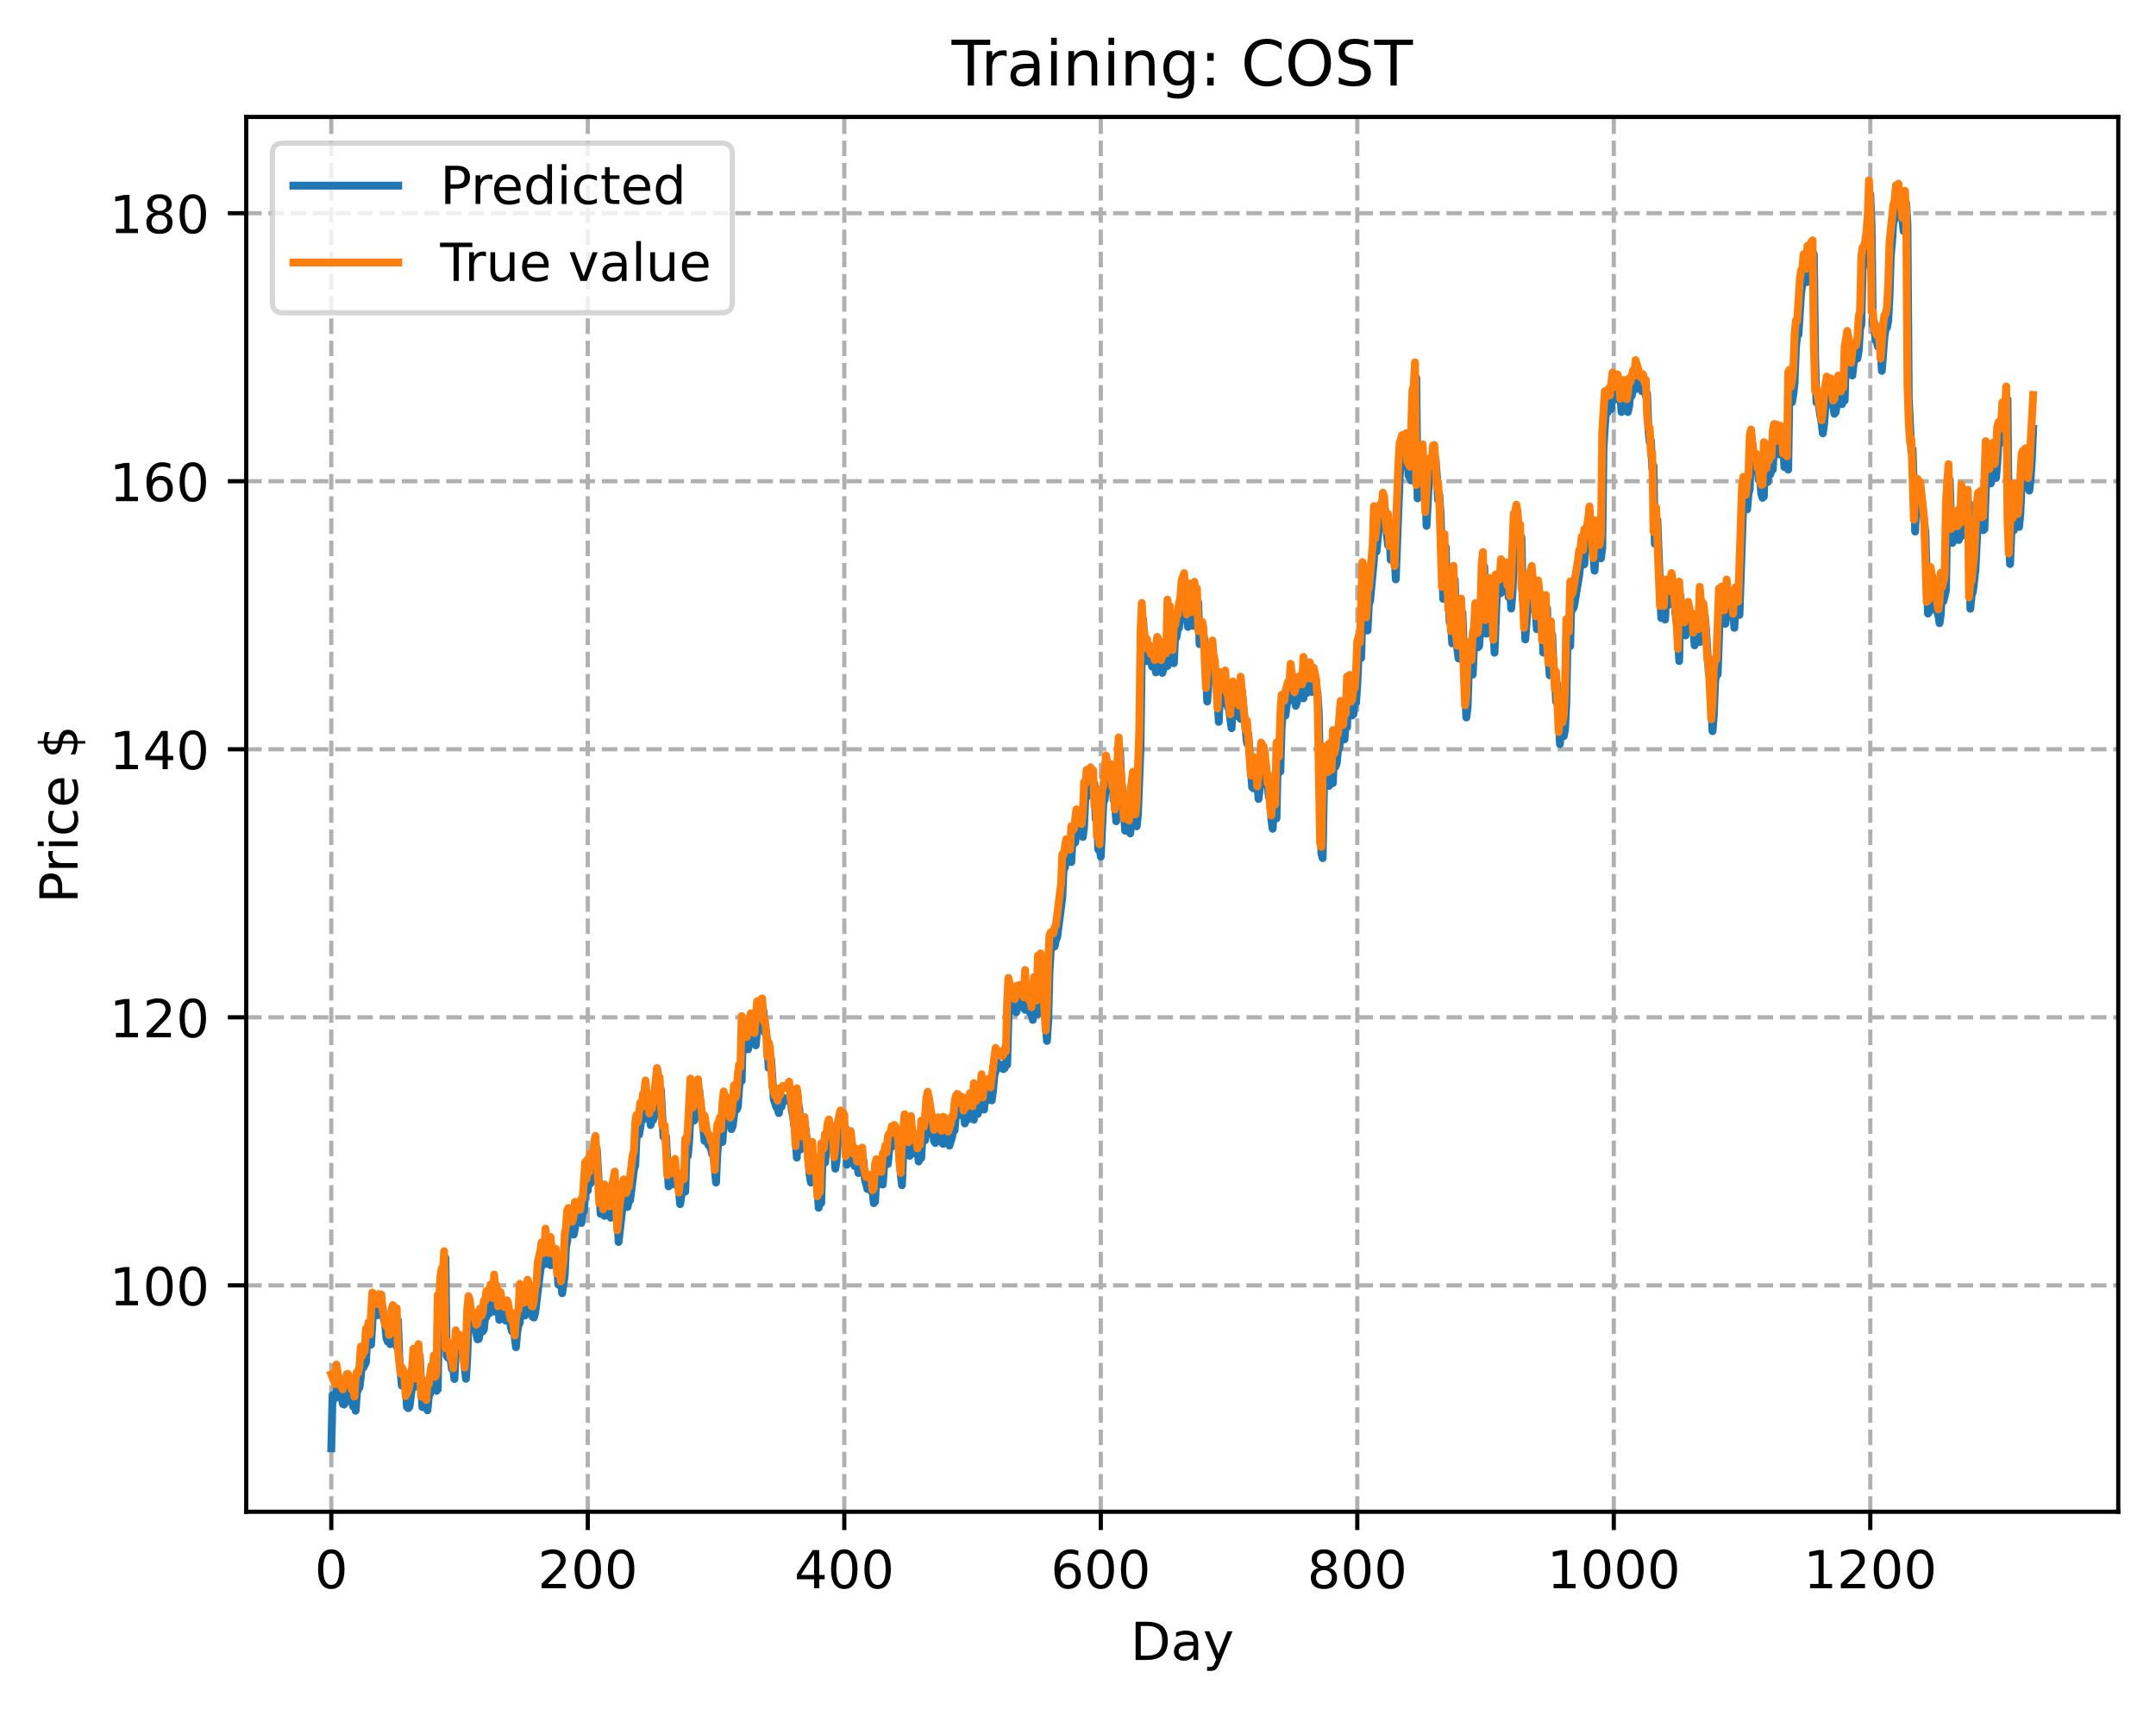 <?xml version="1.0" encoding="utf-8" standalone="no"?>
<!DOCTYPE svg PUBLIC "-//W3C//DTD SVG 1.1//EN"
  "http://www.w3.org/Graphics/SVG/1.1/DTD/svg11.dtd">
<!-- Created with matplotlib (https://matplotlib.org/) -->
<svg height="325.986pt" version="1.1" viewBox="0 0 411.286 325.986" width="411.286pt" xmlns="http://www.w3.org/2000/svg" xmlns:xlink="http://www.w3.org/1999/xlink">
 <defs>
  <style type="text/css">
*{stroke-linecap:butt;stroke-linejoin:round;}
  </style>
 </defs>
 <g id="figure_1">
  <g id="patch_1">
   <path d="M 0 325.986 
L 411.286 325.986 
L 411.286 0 
L 0 0 
z
" style="fill:#ffffff;"/>
  </g>
  <g id="axes_1">
   <g id="patch_2">
    <path d="M 46.966 288.43 
L 404.086 288.43 
L 404.086 22.318 
L 46.966 22.318 
z
" style="fill:#ffffff;"/>
   </g>
   <g id="matplotlib.axis_1">
    <g id="xtick_1">
     <g id="line2d_1">
      <path clip-path="url(#p7b402bd73a)" d="M 63.198 288.43 
L 63.198 22.318 
" style="fill:none;stroke:#b0b0b0;stroke-dasharray:2.96,1.28;stroke-dashoffset:0;stroke-width:0.8;"/>
     </g>
     <g id="line2d_2">
      <defs>
       <path d="M 0 0 
L 0 3.5 
" id="m43fc17cf84" style="stroke:#000000;stroke-width:0.8;"/>
      </defs>
      <g>
       <use style="stroke:#000000;stroke-width:0.8;" x="63.198" xlink:href="#m43fc17cf84" y="288.43"/>
      </g>
     </g>
     <g id="text_1">
      <!-- 0 -->
      <defs>
       <path d="M 31.781 66.406 
Q 24.172 66.406 20.328 58.906 
Q 16.5 51.422 16.5 36.375 
Q 16.5 21.391 20.328 13.891 
Q 24.172 6.391 31.781 6.391 
Q 39.453 6.391 43.281 13.891 
Q 47.125 21.391 47.125 36.375 
Q 47.125 51.422 43.281 58.906 
Q 39.453 66.406 31.781 66.406 
z
M 31.781 74.219 
Q 44.047 74.219 50.516 64.516 
Q 56.984 54.828 56.984 36.375 
Q 56.984 17.969 50.516 8.266 
Q 44.047 -1.422 31.781 -1.422 
Q 19.531 -1.422 13.062 8.266 
Q 6.594 17.969 6.594 36.375 
Q 6.594 54.828 13.062 64.516 
Q 19.531 74.219 31.781 74.219 
z
" id="DejaVuSans-48"/>
      </defs>
      <g transform="translate(60.017 303.029)scale(0.1 -0.1)">
       <use xlink:href="#DejaVuSans-48"/>
      </g>
     </g>
    </g>
    <g id="xtick_2">
     <g id="line2d_3">
      <path clip-path="url(#p7b402bd73a)" d="M 112.129 288.43 
L 112.129 22.318 
" style="fill:none;stroke:#b0b0b0;stroke-dasharray:2.96,1.28;stroke-dashoffset:0;stroke-width:0.8;"/>
     </g>
     <g id="line2d_4">
      <g>
       <use style="stroke:#000000;stroke-width:0.8;" x="112.129" xlink:href="#m43fc17cf84" y="288.43"/>
      </g>
     </g>
     <g id="text_2">
      <!-- 200 -->
      <defs>
       <path d="M 19.188 8.297 
L 53.609 8.297 
L 53.609 0 
L 7.328 0 
L 7.328 8.297 
Q 12.938 14.109 22.625 23.891 
Q 32.328 33.688 34.812 36.531 
Q 39.547 41.844 41.422 45.531 
Q 43.312 49.219 43.312 52.781 
Q 43.312 58.594 39.234 62.25 
Q 35.156 65.922 28.609 65.922 
Q 23.969 65.922 18.812 64.312 
Q 13.672 62.703 7.812 59.422 
L 7.812 69.391 
Q 13.766 71.781 18.938 73 
Q 24.125 74.219 28.422 74.219 
Q 39.75 74.219 46.484 68.547 
Q 53.219 62.891 53.219 53.422 
Q 53.219 48.922 51.531 44.891 
Q 49.859 40.875 45.406 35.406 
Q 44.188 33.984 37.641 27.219 
Q 31.109 20.453 19.188 8.297 
z
" id="DejaVuSans-50"/>
      </defs>
      <g transform="translate(102.585 303.029)scale(0.1 -0.1)">
       <use xlink:href="#DejaVuSans-50"/>
       <use x="63.623" xlink:href="#DejaVuSans-48"/>
       <use x="127.246" xlink:href="#DejaVuSans-48"/>
      </g>
     </g>
    </g>
    <g id="xtick_3">
     <g id="line2d_5">
      <path clip-path="url(#p7b402bd73a)" d="M 161.06 288.43 
L 161.06 22.318 
" style="fill:none;stroke:#b0b0b0;stroke-dasharray:2.96,1.28;stroke-dashoffset:0;stroke-width:0.8;"/>
     </g>
     <g id="line2d_6">
      <g>
       <use style="stroke:#000000;stroke-width:0.8;" x="161.06" xlink:href="#m43fc17cf84" y="288.43"/>
      </g>
     </g>
     <g id="text_3">
      <!-- 400 -->
      <defs>
       <path d="M 37.797 64.312 
L 12.891 25.391 
L 37.797 25.391 
z
M 35.203 72.906 
L 47.609 72.906 
L 47.609 25.391 
L 58.016 25.391 
L 58.016 17.188 
L 47.609 17.188 
L 47.609 0 
L 37.797 0 
L 37.797 17.188 
L 4.891 17.188 
L 4.891 26.703 
z
" id="DejaVuSans-52"/>
      </defs>
      <g transform="translate(151.516 303.029)scale(0.1 -0.1)">
       <use xlink:href="#DejaVuSans-52"/>
       <use x="63.623" xlink:href="#DejaVuSans-48"/>
       <use x="127.246" xlink:href="#DejaVuSans-48"/>
      </g>
     </g>
    </g>
    <g id="xtick_4">
     <g id="line2d_7">
      <path clip-path="url(#p7b402bd73a)" d="M 209.99 288.43 
L 209.99 22.318 
" style="fill:none;stroke:#b0b0b0;stroke-dasharray:2.96,1.28;stroke-dashoffset:0;stroke-width:0.8;"/>
     </g>
     <g id="line2d_8">
      <g>
       <use style="stroke:#000000;stroke-width:0.8;" x="209.99" xlink:href="#m43fc17cf84" y="288.43"/>
      </g>
     </g>
     <g id="text_4">
      <!-- 600 -->
      <defs>
       <path d="M 33.016 40.375 
Q 26.375 40.375 22.484 35.828 
Q 18.609 31.297 18.609 23.391 
Q 18.609 15.531 22.484 10.953 
Q 26.375 6.391 33.016 6.391 
Q 39.656 6.391 43.531 10.953 
Q 47.406 15.531 47.406 23.391 
Q 47.406 31.297 43.531 35.828 
Q 39.656 40.375 33.016 40.375 
z
M 52.594 71.297 
L 52.594 62.312 
Q 48.875 64.062 45.094 64.984 
Q 41.312 65.922 37.594 65.922 
Q 27.828 65.922 22.672 59.328 
Q 17.531 52.734 16.797 39.406 
Q 19.672 43.656 24.016 45.922 
Q 28.375 48.188 33.594 48.188 
Q 44.578 48.188 50.953 41.516 
Q 57.328 34.859 57.328 23.391 
Q 57.328 12.156 50.688 5.359 
Q 44.047 -1.422 33.016 -1.422 
Q 20.359 -1.422 13.672 8.266 
Q 6.984 17.969 6.984 36.375 
Q 6.984 53.656 15.188 63.938 
Q 23.391 74.219 37.203 74.219 
Q 40.922 74.219 44.703 73.484 
Q 48.484 72.75 52.594 71.297 
z
" id="DejaVuSans-54"/>
      </defs>
      <g transform="translate(200.446 303.029)scale(0.1 -0.1)">
       <use xlink:href="#DejaVuSans-54"/>
       <use x="63.623" xlink:href="#DejaVuSans-48"/>
       <use x="127.246" xlink:href="#DejaVuSans-48"/>
      </g>
     </g>
    </g>
    <g id="xtick_5">
     <g id="line2d_9">
      <path clip-path="url(#p7b402bd73a)" d="M 258.921 288.43 
L 258.921 22.318 
" style="fill:none;stroke:#b0b0b0;stroke-dasharray:2.96,1.28;stroke-dashoffset:0;stroke-width:0.8;"/>
     </g>
     <g id="line2d_10">
      <g>
       <use style="stroke:#000000;stroke-width:0.8;" x="258.921" xlink:href="#m43fc17cf84" y="288.43"/>
      </g>
     </g>
     <g id="text_5">
      <!-- 800 -->
      <defs>
       <path d="M 31.781 34.625 
Q 24.75 34.625 20.719 30.859 
Q 16.703 27.094 16.703 20.516 
Q 16.703 13.922 20.719 10.156 
Q 24.75 6.391 31.781 6.391 
Q 38.812 6.391 42.859 10.172 
Q 46.922 13.969 46.922 20.516 
Q 46.922 27.094 42.891 30.859 
Q 38.875 34.625 31.781 34.625 
z
M 21.922 38.812 
Q 15.578 40.375 12.031 44.719 
Q 8.5 49.078 8.5 55.328 
Q 8.5 64.062 14.719 69.141 
Q 20.953 74.219 31.781 74.219 
Q 42.672 74.219 48.875 69.141 
Q 55.078 64.062 55.078 55.328 
Q 55.078 49.078 51.531 44.719 
Q 48 40.375 41.703 38.812 
Q 48.828 37.156 52.797 32.312 
Q 56.781 27.484 56.781 20.516 
Q 56.781 9.906 50.312 4.234 
Q 43.844 -1.422 31.781 -1.422 
Q 19.734 -1.422 13.25 4.234 
Q 6.781 9.906 6.781 20.516 
Q 6.781 27.484 10.781 32.312 
Q 14.797 37.156 21.922 38.812 
z
M 18.312 54.391 
Q 18.312 48.734 21.844 45.562 
Q 25.391 42.391 31.781 42.391 
Q 38.141 42.391 41.719 45.562 
Q 45.312 48.734 45.312 54.391 
Q 45.312 60.062 41.719 63.234 
Q 38.141 66.406 31.781 66.406 
Q 25.391 66.406 21.844 63.234 
Q 18.312 60.062 18.312 54.391 
z
" id="DejaVuSans-56"/>
      </defs>
      <g transform="translate(249.377 303.029)scale(0.1 -0.1)">
       <use xlink:href="#DejaVuSans-56"/>
       <use x="63.623" xlink:href="#DejaVuSans-48"/>
       <use x="127.246" xlink:href="#DejaVuSans-48"/>
      </g>
     </g>
    </g>
    <g id="xtick_6">
     <g id="line2d_11">
      <path clip-path="url(#p7b402bd73a)" d="M 307.851 288.43 
L 307.851 22.318 
" style="fill:none;stroke:#b0b0b0;stroke-dasharray:2.96,1.28;stroke-dashoffset:0;stroke-width:0.8;"/>
     </g>
     <g id="line2d_12">
      <g>
       <use style="stroke:#000000;stroke-width:0.8;" x="307.851" xlink:href="#m43fc17cf84" y="288.43"/>
      </g>
     </g>
     <g id="text_6">
      <!-- 1000 -->
      <defs>
       <path d="M 12.406 8.297 
L 28.516 8.297 
L 28.516 63.922 
L 10.984 60.406 
L 10.984 69.391 
L 28.422 72.906 
L 38.281 72.906 
L 38.281 8.297 
L 54.391 8.297 
L 54.391 0 
L 12.406 0 
z
" id="DejaVuSans-49"/>
      </defs>
      <g transform="translate(295.126 303.029)scale(0.1 -0.1)">
       <use xlink:href="#DejaVuSans-49"/>
       <use x="63.623" xlink:href="#DejaVuSans-48"/>
       <use x="127.246" xlink:href="#DejaVuSans-48"/>
       <use x="190.869" xlink:href="#DejaVuSans-48"/>
      </g>
     </g>
    </g>
    <g id="xtick_7">
     <g id="line2d_13">
      <path clip-path="url(#p7b402bd73a)" d="M 356.782 288.43 
L 356.782 22.318 
" style="fill:none;stroke:#b0b0b0;stroke-dasharray:2.96,1.28;stroke-dashoffset:0;stroke-width:0.8;"/>
     </g>
     <g id="line2d_14">
      <g>
       <use style="stroke:#000000;stroke-width:0.8;" x="356.782" xlink:href="#m43fc17cf84" y="288.43"/>
      </g>
     </g>
     <g id="text_7">
      <!-- 1200 -->
      <g transform="translate(344.057 303.029)scale(0.1 -0.1)">
       <use xlink:href="#DejaVuSans-49"/>
       <use x="63.623" xlink:href="#DejaVuSans-50"/>
       <use x="127.246" xlink:href="#DejaVuSans-48"/>
       <use x="190.869" xlink:href="#DejaVuSans-48"/>
      </g>
     </g>
    </g>
    <g id="text_8">
     <!-- Day -->
     <defs>
      <path d="M 19.672 64.797 
L 19.672 8.109 
L 31.594 8.109 
Q 46.688 8.109 53.688 14.938 
Q 60.688 21.781 60.688 36.531 
Q 60.688 51.172 53.688 57.984 
Q 46.688 64.797 31.594 64.797 
z
M 9.812 72.906 
L 30.078 72.906 
Q 51.266 72.906 61.172 64.094 
Q 71.094 55.281 71.094 36.531 
Q 71.094 17.672 61.125 8.828 
Q 51.172 0 30.078 0 
L 9.812 0 
z
" id="DejaVuSans-68"/>
      <path d="M 34.281 27.484 
Q 23.391 27.484 19.188 25 
Q 14.984 22.516 14.984 16.5 
Q 14.984 11.719 18.141 8.906 
Q 21.297 6.109 26.703 6.109 
Q 34.188 6.109 38.703 11.406 
Q 43.219 16.703 43.219 25.484 
L 43.219 27.484 
z
M 52.203 31.203 
L 52.203 0 
L 43.219 0 
L 43.219 8.297 
Q 40.141 3.328 35.547 0.953 
Q 30.953 -1.422 24.312 -1.422 
Q 15.922 -1.422 10.953 3.297 
Q 6 8.016 6 15.922 
Q 6 25.141 12.172 29.828 
Q 18.359 34.516 30.609 34.516 
L 43.219 34.516 
L 43.219 35.406 
Q 43.219 41.609 39.141 45 
Q 35.062 48.391 27.688 48.391 
Q 23 48.391 18.547 47.266 
Q 14.109 46.141 10.016 43.891 
L 10.016 52.203 
Q 14.938 54.109 19.578 55.047 
Q 24.219 56 28.609 56 
Q 40.484 56 46.344 49.844 
Q 52.203 43.703 52.203 31.203 
z
" id="DejaVuSans-97"/>
      <path d="M 32.172 -5.078 
Q 28.375 -14.844 24.75 -17.812 
Q 21.141 -20.797 15.094 -20.797 
L 7.906 -20.797 
L 7.906 -13.281 
L 13.188 -13.281 
Q 16.891 -13.281 18.938 -11.516 
Q 21 -9.766 23.484 -3.219 
L 25.094 0.875 
L 2.984 54.688 
L 12.5 54.688 
L 29.594 11.922 
L 46.688 54.688 
L 56.203 54.688 
z
" id="DejaVuSans-121"/>
     </defs>
     <g transform="translate(215.652 316.707)scale(0.1 -0.1)">
      <use xlink:href="#DejaVuSans-68"/>
      <use x="77.002" xlink:href="#DejaVuSans-97"/>
      <use x="138.281" xlink:href="#DejaVuSans-121"/>
     </g>
    </g>
   </g>
   <g id="matplotlib.axis_2">
    <g id="ytick_1">
     <g id="line2d_15">
      <path clip-path="url(#p7b402bd73a)" d="M 46.966 245.239 
L 404.086 245.239 
" style="fill:none;stroke:#b0b0b0;stroke-dasharray:2.96,1.28;stroke-dashoffset:0;stroke-width:0.8;"/>
     </g>
     <g id="line2d_16">
      <defs>
       <path d="M 0 0 
L -3.5 0 
" id="m1b74214999" style="stroke:#000000;stroke-width:0.8;"/>
      </defs>
      <g>
       <use style="stroke:#000000;stroke-width:0.8;" x="46.966" xlink:href="#m1b74214999" y="245.239"/>
      </g>
     </g>
     <g id="text_9">
      <!-- 100 -->
      <g transform="translate(20.878 249.038)scale(0.1 -0.1)">
       <use xlink:href="#DejaVuSans-49"/>
       <use x="63.623" xlink:href="#DejaVuSans-48"/>
       <use x="127.246" xlink:href="#DejaVuSans-48"/>
      </g>
     </g>
    </g>
    <g id="ytick_2">
     <g id="line2d_17">
      <path clip-path="url(#p7b402bd73a)" d="M 46.966 194.099 
L 404.086 194.099 
" style="fill:none;stroke:#b0b0b0;stroke-dasharray:2.96,1.28;stroke-dashoffset:0;stroke-width:0.8;"/>
     </g>
     <g id="line2d_18">
      <g>
       <use style="stroke:#000000;stroke-width:0.8;" x="46.966" xlink:href="#m1b74214999" y="194.099"/>
      </g>
     </g>
     <g id="text_10">
      <!-- 120 -->
      <g transform="translate(20.878 197.898)scale(0.1 -0.1)">
       <use xlink:href="#DejaVuSans-49"/>
       <use x="63.623" xlink:href="#DejaVuSans-50"/>
       <use x="127.246" xlink:href="#DejaVuSans-48"/>
      </g>
     </g>
    </g>
    <g id="ytick_3">
     <g id="line2d_19">
      <path clip-path="url(#p7b402bd73a)" d="M 46.966 142.959 
L 404.086 142.959 
" style="fill:none;stroke:#b0b0b0;stroke-dasharray:2.96,1.28;stroke-dashoffset:0;stroke-width:0.8;"/>
     </g>
     <g id="line2d_20">
      <g>
       <use style="stroke:#000000;stroke-width:0.8;" x="46.966" xlink:href="#m1b74214999" y="142.959"/>
      </g>
     </g>
     <g id="text_11">
      <!-- 140 -->
      <g transform="translate(20.878 146.758)scale(0.1 -0.1)">
       <use xlink:href="#DejaVuSans-49"/>
       <use x="63.623" xlink:href="#DejaVuSans-52"/>
       <use x="127.246" xlink:href="#DejaVuSans-48"/>
      </g>
     </g>
    </g>
    <g id="ytick_4">
     <g id="line2d_21">
      <path clip-path="url(#p7b402bd73a)" d="M 46.966 91.819 
L 404.086 91.819 
" style="fill:none;stroke:#b0b0b0;stroke-dasharray:2.96,1.28;stroke-dashoffset:0;stroke-width:0.8;"/>
     </g>
     <g id="line2d_22">
      <g>
       <use style="stroke:#000000;stroke-width:0.8;" x="46.966" xlink:href="#m1b74214999" y="91.819"/>
      </g>
     </g>
     <g id="text_12">
      <!-- 160 -->
      <g transform="translate(20.878 95.618)scale(0.1 -0.1)">
       <use xlink:href="#DejaVuSans-49"/>
       <use x="63.623" xlink:href="#DejaVuSans-54"/>
       <use x="127.246" xlink:href="#DejaVuSans-48"/>
      </g>
     </g>
    </g>
    <g id="ytick_5">
     <g id="line2d_23">
      <path clip-path="url(#p7b402bd73a)" d="M 46.966 40.679 
L 404.086 40.679 
" style="fill:none;stroke:#b0b0b0;stroke-dasharray:2.96,1.28;stroke-dashoffset:0;stroke-width:0.8;"/>
     </g>
     <g id="line2d_24">
      <g>
       <use style="stroke:#000000;stroke-width:0.8;" x="46.966" xlink:href="#m1b74214999" y="40.679"/>
      </g>
     </g>
     <g id="text_13">
      <!-- 180 -->
      <g transform="translate(20.878 44.478)scale(0.1 -0.1)">
       <use xlink:href="#DejaVuSans-49"/>
       <use x="63.623" xlink:href="#DejaVuSans-56"/>
       <use x="127.246" xlink:href="#DejaVuSans-48"/>
      </g>
     </g>
    </g>
    <g id="text_14">
     <!-- Price $ -->
     <defs>
      <path d="M 19.672 64.797 
L 19.672 37.406 
L 32.078 37.406 
Q 38.969 37.406 42.719 40.969 
Q 46.484 44.531 46.484 51.125 
Q 46.484 57.672 42.719 61.234 
Q 38.969 64.797 32.078 64.797 
z
M 9.812 72.906 
L 32.078 72.906 
Q 44.344 72.906 50.609 67.359 
Q 56.891 61.812 56.891 51.125 
Q 56.891 40.328 50.609 34.812 
Q 44.344 29.297 32.078 29.297 
L 19.672 29.297 
L 19.672 0 
L 9.812 0 
z
" id="DejaVuSans-80"/>
      <path d="M 41.109 46.297 
Q 39.594 47.172 37.812 47.578 
Q 36.031 48 33.891 48 
Q 26.266 48 22.188 43.047 
Q 18.109 38.094 18.109 28.812 
L 18.109 0 
L 9.078 0 
L 9.078 54.688 
L 18.109 54.688 
L 18.109 46.188 
Q 20.953 51.172 25.484 53.578 
Q 30.031 56 36.531 56 
Q 37.453 56 38.578 55.875 
Q 39.703 55.766 41.062 55.516 
z
" id="DejaVuSans-114"/>
      <path d="M 9.422 54.688 
L 18.406 54.688 
L 18.406 0 
L 9.422 0 
z
M 9.422 75.984 
L 18.406 75.984 
L 18.406 64.594 
L 9.422 64.594 
z
" id="DejaVuSans-105"/>
      <path d="M 48.781 52.594 
L 48.781 44.188 
Q 44.969 46.297 41.141 47.344 
Q 37.312 48.391 33.406 48.391 
Q 24.656 48.391 19.812 42.844 
Q 14.984 37.312 14.984 27.297 
Q 14.984 17.281 19.812 11.734 
Q 24.656 6.203 33.406 6.203 
Q 37.312 6.203 41.141 7.25 
Q 44.969 8.297 48.781 10.406 
L 48.781 2.094 
Q 45.016 0.344 40.984 -0.531 
Q 36.969 -1.422 32.422 -1.422 
Q 20.062 -1.422 12.781 6.344 
Q 5.516 14.109 5.516 27.297 
Q 5.516 40.672 12.859 48.328 
Q 20.219 56 33.016 56 
Q 37.156 56 41.109 55.141 
Q 45.062 54.297 48.781 52.594 
z
" id="DejaVuSans-99"/>
      <path d="M 56.203 29.594 
L 56.203 25.203 
L 14.891 25.203 
Q 15.484 15.922 20.484 11.062 
Q 25.484 6.203 34.422 6.203 
Q 39.594 6.203 44.453 7.469 
Q 49.312 8.734 54.109 11.281 
L 54.109 2.781 
Q 49.266 0.734 44.188 -0.344 
Q 39.109 -1.422 33.891 -1.422 
Q 20.797 -1.422 13.156 6.188 
Q 5.516 13.812 5.516 26.812 
Q 5.516 40.234 12.766 48.109 
Q 20.016 56 32.328 56 
Q 43.359 56 49.781 48.891 
Q 56.203 41.797 56.203 29.594 
z
M 47.219 32.234 
Q 47.125 39.594 43.094 43.984 
Q 39.062 48.391 32.422 48.391 
Q 24.906 48.391 20.391 44.141 
Q 15.875 39.891 15.188 32.172 
z
" id="DejaVuSans-101"/>
      <path id="DejaVuSans-32"/>
      <path d="M 33.797 -14.703 
L 28.906 -14.703 
L 28.859 0 
Q 23.734 0.094 18.609 1.188 
Q 13.484 2.297 8.297 4.5 
L 8.297 13.281 
Q 13.281 10.156 18.375 8.562 
Q 23.484 6.984 28.906 6.938 
L 28.906 29.203 
Q 18.109 30.953 13.203 35.156 
Q 8.297 39.359 8.297 46.688 
Q 8.297 54.641 13.625 59.219 
Q 18.953 63.812 28.906 64.5 
L 28.906 75.984 
L 33.797 75.984 
L 33.797 64.656 
Q 38.328 64.453 42.578 63.688 
Q 46.828 62.938 50.875 61.625 
L 50.875 53.078 
Q 46.828 55.125 42.547 56.25 
Q 38.281 57.375 33.797 57.562 
L 33.797 36.719 
Q 44.875 35.016 50.094 30.609 
Q 55.328 26.219 55.328 18.609 
Q 55.328 10.359 49.781 5.594 
Q 44.234 0.828 33.797 0.094 
z
M 28.906 37.594 
L 28.906 57.625 
Q 23.25 56.984 20.266 54.391 
Q 17.281 51.812 17.281 47.516 
Q 17.281 43.312 20.031 40.969 
Q 22.797 38.625 28.906 37.594 
z
M 33.797 28.219 
L 33.797 7.078 
Q 39.984 7.906 43.141 10.594 
Q 46.297 13.281 46.297 17.672 
Q 46.297 21.969 43.281 24.5 
Q 40.281 27.047 33.797 28.219 
z
" id="DejaVuSans-36"/>
     </defs>
     <g transform="translate(14.798 172.342)rotate(-90)scale(0.1 -0.1)">
      <use xlink:href="#DejaVuSans-80"/>
      <use x="58.553" xlink:href="#DejaVuSans-114"/>
      <use x="99.666" xlink:href="#DejaVuSans-105"/>
      <use x="127.449" xlink:href="#DejaVuSans-99"/>
      <use x="182.43" xlink:href="#DejaVuSans-101"/>
      <use x="243.953" xlink:href="#DejaVuSans-32"/>
      <use x="275.74" xlink:href="#DejaVuSans-36"/>
     </g>
    </g>
   </g>
   <g id="line2d_25">
    <path clip-path="url(#p7b402bd73a)" d="M 63.198 276.334 
L 63.443 266.175 
L 63.688 266.691 
L 63.932 266.784 
L 64.177 266.157 
L 64.422 262.118 
L 65.4 267.872 
L 65.645 267.986 
L 65.89 267.433 
L 66.134 267.312 
L 66.379 265.141 
L 67.113 267.328 
L 67.357 268.358 
L 67.602 267.522 
L 67.847 269.165 
L 68.091 265.753 
L 68.336 265.037 
L 68.581 264.696 
L 68.825 262.674 
L 69.07 259.338 
L 69.315 260.93 
L 69.804 259.939 
L 70.049 255.737 
L 70.293 256.638 
L 70.538 254.335 
L 70.783 256.558 
L 71.272 248.654 
L 71.517 250.323 
L 71.761 250.283 
L 72.006 250.946 
L 72.251 250.804 
L 72.495 249.227 
L 72.74 250.039 
L 72.984 249.305 
L 73.229 251.747 
L 73.474 252.75 
L 73.718 255.359 
L 73.963 255.985 
L 74.208 254.449 
L 74.452 256.462 
L 74.697 255.562 
L 74.942 251.171 
L 75.186 251.95 
L 75.431 253.262 
L 75.676 256.939 
L 75.92 251.903 
L 76.165 258.997 
L 76.654 264.359 
L 76.899 263.21 
L 77.144 263.472 
L 77.388 264.714 
L 77.633 268.442 
L 77.878 268.676 
L 78.122 268.371 
L 79.101 260.665 
L 79.59 264.583 
L 80.079 258.707 
L 80.569 268.487 
L 81.058 265.802 
L 81.303 266.949 
L 81.547 269.089 
L 81.792 266.393 
L 82.037 265.91 
L 82.526 262.91 
L 82.771 263.766 
L 83.015 261.612 
L 83.26 265.376 
L 83.505 265.088 
L 83.749 251.249 
L 83.994 252.677 
L 84.239 247.451 
L 84.483 244.919 
L 84.728 244.523 
L 84.972 240.003 
L 85.217 258.707 
L 85.462 259.039 
L 85.706 257.206 
L 86.196 261.18 
L 86.44 261.082 
L 86.685 263.114 
L 86.93 258.128 
L 87.174 256.128 
L 87.419 258.013 
L 87.664 257.843 
L 87.908 256.764 
L 88.153 256.217 
L 88.887 263.072 
L 89.132 259.13 
L 89.376 252.347 
L 89.621 249.852 
L 89.866 250.612 
L 90.11 252.61 
L 90.355 253.253 
L 90.599 253.066 
L 91.089 255.541 
L 91.333 255.457 
L 91.823 252.698 
L 92.067 254.034 
L 92.312 253.664 
L 92.557 251.221 
L 92.801 251.289 
L 93.046 249.406 
L 93.291 250.61 
L 93.535 250.194 
L 93.78 248.054 
L 94.025 249.922 
L 94.269 250.256 
L 94.514 246.126 
L 94.759 249.948 
L 95.003 248.031 
L 95.248 251.818 
L 95.493 251.588 
L 95.737 249.146 
L 95.982 250.886 
L 96.227 251.627 
L 96.471 251.978 
L 96.716 251.011 
L 96.96 250.698 
L 97.205 251.41 
L 97.45 253.253 
L 97.694 254.045 
L 97.939 253.067 
L 98.428 257.056 
L 98.673 254.152 
L 98.918 252.779 
L 99.162 252.383 
L 99.407 247.698 
L 99.652 248.149 
L 100.141 250.999 
L 100.386 248.11 
L 100.63 249.776 
L 100.875 246.342 
L 101.12 247.162 
L 101.364 248.392 
L 101.609 251.251 
L 101.854 251.384 
L 102.098 250.485 
L 103.077 242.355 
L 103.321 241.163 
L 103.566 239.359 
L 103.811 240.679 
L 104.055 241.178 
L 104.3 236.814 
L 104.545 239.94 
L 104.789 239.915 
L 105.034 241.392 
L 105.279 238.356 
L 105.523 241.265 
L 105.768 241.439 
L 106.257 240.687 
L 106.502 245.086 
L 106.747 242.208 
L 106.991 243.914 
L 107.236 246.749 
L 107.725 243.311 
L 107.97 237.986 
L 108.215 236.725 
L 108.459 233.417 
L 108.704 233.055 
L 108.948 234.568 
L 109.193 234.94 
L 109.438 235.56 
L 109.682 234.327 
L 109.927 231.981 
L 110.172 233.318 
L 110.416 231.998 
L 110.661 231.917 
L 110.906 233.348 
L 111.15 231.107 
L 111.395 231.121 
L 111.884 224.145 
L 112.129 227.161 
L 112.374 223.628 
L 112.618 225.812 
L 112.863 222.334 
L 113.352 223.106 
L 113.597 220.077 
L 113.842 219.138 
L 114.575 231.601 
L 114.82 228.996 
L 115.065 229.986 
L 115.309 231.976 
L 115.554 227.256 
L 115.799 229.176 
L 116.288 230.84 
L 116.533 232.343 
L 116.777 228.933 
L 117.022 228.669 
L 117.267 227.002 
L 117.511 226.113 
L 118.001 236.965 
L 118.735 230.516 
L 118.979 228.303 
L 119.224 227.674 
L 119.469 229.763 
L 119.713 230.285 
L 119.958 229.101 
L 120.203 229.002 
L 120.936 223.135 
L 121.181 222.307 
L 121.426 217.03 
L 121.67 215.351 
L 121.915 216.507 
L 122.16 215.041 
L 122.404 212.88 
L 122.649 213.663 
L 122.894 211.12 
L 123.138 211.067 
L 123.383 208.732 
L 123.628 211.306 
L 123.872 212.592 
L 124.117 214.654 
L 124.362 213.54 
L 124.606 213.691 
L 124.851 212.824 
L 125.585 206.306 
L 125.83 207.453 
L 126.074 207.874 
L 126.563 216.884 
L 127.053 216.842 
L 127.542 226.357 
L 127.787 226.138 
L 128.031 225.632 
L 128.276 223.898 
L 128.521 225.94 
L 128.765 225.417 
L 129.01 223.56 
L 129.255 226.255 
L 129.499 226.903 
L 129.744 229.753 
L 130.233 226.456 
L 130.478 226.113 
L 130.723 227.359 
L 130.967 219.919 
L 131.212 220.527 
L 131.457 217.888 
L 131.946 208.362 
L 132.435 213.798 
L 132.68 213.045 
L 133.169 209.995 
L 133.414 208.141 
L 133.658 211.313 
L 133.903 212.364 
L 134.392 217.68 
L 134.637 215.39 
L 135.126 218.447 
L 135.371 218.702 
L 135.616 219.131 
L 135.86 220.23 
L 136.105 220.245 
L 136.594 225.632 
L 136.839 220.109 
L 137.084 217.336 
L 137.573 215.999 
L 137.818 217.894 
L 138.307 210.644 
L 138.551 212.159 
L 138.796 212.939 
L 139.041 211.645 
L 139.53 215.438 
L 139.775 214.834 
L 140.019 212.896 
L 140.264 209.291 
L 140.509 211.734 
L 140.753 211.242 
L 140.998 207.493 
L 141.243 205.517 
L 141.487 206.22 
L 141.732 196.605 
L 141.977 199.477 
L 142.221 199.64 
L 142.466 199.124 
L 142.711 200.218 
L 143.445 195.748 
L 143.689 198.086 
L 143.934 197.232 
L 144.178 199.452 
L 144.668 193.639 
L 144.912 193.577 
L 145.157 193.788 
L 145.402 192.899 
L 145.646 192.894 
L 145.891 197.049 
L 146.136 196.723 
L 146.38 198.944 
L 146.625 203.74 
L 146.87 201.33 
L 147.114 202.211 
L 147.604 209.716 
L 148.093 211.261 
L 148.338 211.56 
L 148.582 212.38 
L 148.827 210.443 
L 149.072 211.196 
L 149.316 210.089 
L 149.561 209.508 
L 149.806 209.632 
L 150.05 209.935 
L 150.295 210.036 
L 150.539 209.528 
L 150.784 208.695 
L 151.029 211.728 
L 151.273 212.96 
L 151.763 216.472 
L 152.007 220.868 
L 152.252 210.428 
L 152.497 211.676 
L 152.741 219.304 
L 152.986 215.682 
L 153.231 215.72 
L 153.475 217.192 
L 153.72 215.497 
L 154.454 224.207 
L 154.699 225.636 
L 155.188 220.505 
L 155.433 225.383 
L 155.677 224.509 
L 155.922 225.303 
L 156.166 230.444 
L 156.411 228.798 
L 156.656 229.56 
L 156.9 221.189 
L 157.145 221.176 
L 157.39 221.827 
L 157.634 219.163 
L 157.879 219.356 
L 158.124 216.95 
L 158.368 216.263 
L 158.858 219.188 
L 159.102 218.617 
L 159.347 222.988 
L 159.592 221.438 
L 159.836 217.649 
L 160.081 216.523 
L 160.326 215.969 
L 160.57 214.368 
L 160.815 216.82 
L 161.06 214.581 
L 161.304 215.274 
L 161.549 222.23 
L 161.794 221.866 
L 162.038 219.554 
L 162.283 219.308 
L 162.527 218.291 
L 163.017 222.485 
L 163.261 222.295 
L 163.506 221.586 
L 163.751 223.81 
L 163.995 223.332 
L 164.24 221.744 
L 164.485 222.624 
L 164.729 221.456 
L 164.974 224.941 
L 165.463 226.863 
L 165.708 226.818 
L 165.953 226.633 
L 166.197 227.266 
L 166.442 226.978 
L 166.687 229.562 
L 166.931 229.255 
L 167.176 224.639 
L 167.421 223.767 
L 167.665 225.96 
L 167.91 225.805 
L 168.154 224.709 
L 168.399 226.009 
L 168.644 222.66 
L 168.888 222.295 
L 169.133 221.042 
L 169.378 222.087 
L 169.622 219.409 
L 169.867 218.651 
L 170.112 218.77 
L 170.356 217.488 
L 170.601 217.724 
L 170.846 217.309 
L 171.09 217.59 
L 171.335 218.497 
L 171.58 220.106 
L 171.824 224.058 
L 172.069 226.132 
L 172.314 219.738 
L 172.558 218.1 
L 172.803 215.35 
L 173.048 215.916 
L 173.537 220.528 
L 174.026 215.553 
L 174.515 220.073 
L 175.005 219.119 
L 175.249 221.613 
L 175.494 220.782 
L 175.739 220.945 
L 175.983 216.626 
L 176.473 217.561 
L 176.717 215.733 
L 176.962 212.185 
L 177.207 210.99 
L 177.451 212.035 
L 177.941 215.777 
L 178.185 217.733 
L 178.43 218.075 
L 178.675 217.653 
L 178.919 217.598 
L 179.164 215.762 
L 179.409 215.826 
L 179.653 217.902 
L 179.898 218.243 
L 180.142 215.654 
L 180.387 215.842 
L 180.632 217.24 
L 180.876 217.712 
L 181.121 218.581 
L 181.61 216.959 
L 181.855 215.654 
L 182.1 215.671 
L 182.344 212.877 
L 182.589 211.796 
L 182.834 211.248 
L 183.078 211.384 
L 183.323 212.752 
L 183.568 211.757 
L 183.812 211.853 
L 184.057 214.35 
L 184.302 212.138 
L 184.546 213.647 
L 184.791 212.595 
L 185.036 212.416 
L 185.28 211.128 
L 185.77 213.644 
L 186.014 209.118 
L 186.503 212.561 
L 186.993 211.059 
L 187.237 211.275 
L 187.482 207.591 
L 187.727 211.705 
L 187.971 208.633 
L 188.216 208.483 
L 188.461 208.985 
L 188.705 209.891 
L 188.95 208.447 
L 189.195 209.954 
L 189.439 208.011 
L 189.684 205.172 
L 189.929 204.375 
L 190.173 202.647 
L 190.418 203.36 
L 190.663 203.073 
L 190.907 203.761 
L 191.152 203.455 
L 191.397 203.993 
L 191.641 203.812 
L 191.886 202.6 
L 192.13 203.154 
L 192.375 194.103 
L 192.62 189.335 
L 193.109 191.419 
L 193.354 191.33 
L 193.598 191.707 
L 193.843 193.156 
L 194.088 192.389 
L 194.332 190.662 
L 194.577 191.653 
L 194.822 190.567 
L 195.066 190.47 
L 195.311 192.06 
L 195.556 192.685 
L 195.8 187.811 
L 196.045 192.32 
L 196.534 193.278 
L 196.779 193.363 
L 197.024 194.598 
L 197.513 189.118 
L 198.002 193.504 
L 198.247 185.002 
L 198.491 185.831 
L 198.736 184.642 
L 198.981 189.146 
L 199.225 190.925 
L 199.715 198.606 
L 199.959 194.937 
L 200.204 185.59 
L 200.449 181.176 
L 200.938 180.363 
L 201.183 180.574 
L 201.427 179.327 
L 201.672 178.845 
L 202.651 171.262 
L 202.895 165.597 
L 203.14 165.55 
L 203.629 162.668 
L 203.874 162.659 
L 204.118 164.084 
L 204.363 164.473 
L 204.608 160.162 
L 204.852 160.728 
L 205.097 160.759 
L 205.586 157.15 
L 205.831 158.668 
L 206.32 157.28 
L 206.565 159.7 
L 206.81 157.598 
L 207.054 152.017 
L 207.299 152.059 
L 207.544 149.719 
L 207.788 150.4 
L 208.278 149.093 
L 208.522 151.24 
L 208.767 149.488 
L 209.012 156.291 
L 209.256 153.447 
L 209.501 162.067 
L 209.746 161.383 
L 209.99 163.455 
L 210.479 153.032 
L 210.724 152.592 
L 211.213 146.8 
L 211.458 148.125 
L 211.703 148.679 
L 211.947 148.893 
L 212.192 148.572 
L 212.437 152.601 
L 212.681 153.04 
L 212.926 156.699 
L 213.66 143.356 
L 213.905 148.955 
L 214.149 150.881 
L 214.639 158.502 
L 214.883 158.343 
L 215.128 157.517 
L 215.617 159.017 
L 215.862 154.032 
L 216.351 149.838 
L 216.84 157.671 
L 217.085 155.306 
L 217.574 142.339 
L 217.819 123.69 
L 218.064 118.152 
L 218.308 122.709 
L 218.553 123.406 
L 218.798 126.145 
L 219.042 124.244 
L 219.287 126.161 
L 219.532 125.449 
L 219.776 127.188 
L 220.021 126.219 
L 220.266 126.991 
L 220.51 128.3 
L 221 123.948 
L 221.244 124.488 
L 221.734 128.385 
L 221.978 127.533 
L 222.223 125.321 
L 222.467 126.559 
L 222.712 127.09 
L 222.957 117.015 
L 223.201 121.117 
L 223.446 118.335 
L 223.691 124.356 
L 223.935 126.542 
L 224.18 121.097 
L 224.425 121.614 
L 224.669 120.02 
L 224.914 119.788 
L 225.159 117.609 
L 225.403 116.474 
L 225.648 113.249 
L 226.137 111.939 
L 226.382 117.128 
L 226.627 119.624 
L 226.871 118.523 
L 227.116 113.733 
L 227.361 115.896 
L 227.605 119.411 
L 227.85 115.389 
L 228.094 113.81 
L 228.339 115.167 
L 228.584 114.914 
L 228.828 122.901 
L 229.073 120.762 
L 229.318 122.374 
L 229.562 121.056 
L 229.807 122.315 
L 230.296 133.854 
L 230.786 126.796 
L 231.03 128.21 
L 231.52 125.072 
L 231.764 127.955 
L 232.009 128.899 
L 232.498 137.734 
L 232.743 131.914 
L 232.988 130.885 
L 233.232 134.181 
L 233.477 133.665 
L 233.722 134.049 
L 233.966 130.876 
L 234.211 134.883 
L 234.455 135.332 
L 234.945 138.943 
L 235.189 133.278 
L 235.434 132.657 
L 235.679 133.564 
L 235.923 136.625 
L 236.168 135.539 
L 236.413 136.162 
L 236.657 137.167 
L 236.902 131.762 
L 237.636 139.368 
L 237.881 141.802 
L 238.125 139.951 
L 238.859 150.192 
L 239.104 150.409 
L 239.349 146.906 
L 239.593 147.299 
L 239.838 148.723 
L 240.082 152.436 
L 240.572 148.394 
L 240.816 144.443 
L 241.306 145.274 
L 241.55 146.47 
L 242.04 152.024 
L 242.284 150.5 
L 242.529 156.356 
L 242.774 158.133 
L 243.018 154.532 
L 243.263 154.878 
L 243.508 156.142 
L 243.752 144.791 
L 244.242 147.212 
L 244.486 138.901 
L 244.731 135.345 
L 244.976 135.729 
L 245.22 136.522 
L 245.465 134.496 
L 245.954 132.829 
L 246.199 132.852 
L 246.443 129.333 
L 247.177 134.667 
L 247.422 133.938 
L 247.667 131.823 
L 247.911 132.195 
L 248.156 132.108 
L 248.401 131.459 
L 248.645 133.243 
L 248.89 128.186 
L 249.135 129.246 
L 249.379 132.196 
L 249.624 129.771 
L 249.869 130.546 
L 250.113 129.075 
L 250.358 132.039 
L 250.603 130.096 
L 250.847 130.018 
L 251.337 132.233 
L 251.581 135.97 
L 252.07 162.857 
L 252.315 163.737 
L 252.56 150.154 
L 252.804 145.151 
L 253.049 145.962 
L 253.294 145.698 
L 253.538 149.946 
L 253.783 144.677 
L 254.028 144.443 
L 254.272 149.424 
L 254.517 142.102 
L 254.762 146.288 
L 255.006 145.592 
L 255.251 143.04 
L 255.496 142.736 
L 255.985 136.527 
L 256.23 137.126 
L 256.474 141.085 
L 256.719 137.459 
L 256.964 138.785 
L 257.208 131.907 
L 257.453 133.273 
L 257.697 131.652 
L 257.942 136.512 
L 258.187 136.244 
L 258.431 133.887 
L 258.676 134.077 
L 258.921 130.697 
L 259.165 125.297 
L 259.41 124.323 
L 259.655 125.525 
L 260.144 110.208 
L 260.389 110.936 
L 260.633 114.28 
L 260.878 120.295 
L 261.123 115.363 
L 261.367 114.628 
L 262.101 106.772 
L 262.346 99.31 
L 262.591 105.24 
L 263.08 100.248 
L 263.325 100.075 
L 263.569 98.768 
L 263.814 99.426 
L 264.058 96.618 
L 264.303 97.665 
L 264.548 101.802 
L 264.792 104.046 
L 265.037 100.575 
L 265.282 106.796 
L 265.526 103.637 
L 265.771 103.715 
L 266.016 104.847 
L 266.26 110.547 
L 266.994 91.539 
L 267.239 87.471 
L 267.728 85.85 
L 267.973 88.896 
L 268.218 88.411 
L 268.462 85.246 
L 268.707 90.764 
L 268.952 91.066 
L 269.196 91.664 
L 269.685 77.234 
L 269.93 76.492 
L 270.175 72.075 
L 270.419 95.088 
L 270.664 89.48 
L 270.909 94.014 
L 271.153 89.465 
L 271.398 90.92 
L 271.643 87.568 
L 271.887 92.608 
L 272.132 100.334 
L 272.621 91.205 
L 272.866 90.233 
L 273.111 89.917 
L 273.355 91.515 
L 273.6 87.693 
L 273.845 87.548 
L 274.089 90.59 
L 274.334 95.38 
L 274.579 94.423 
L 274.823 98.314 
L 275.313 114.261 
L 275.557 107.67 
L 275.802 104.35 
L 276.046 114.344 
L 276.291 111.829 
L 276.536 118.7 
L 276.78 118.713 
L 277.025 122.746 
L 277.27 118.781 
L 277.514 110.597 
L 278.004 123.747 
L 278.248 125.66 
L 278.738 117.117 
L 278.982 116.857 
L 279.716 136.894 
L 279.961 135.174 
L 280.206 127.588 
L 280.45 125.356 
L 280.695 125.276 
L 280.94 128.714 
L 281.184 123.539 
L 281.429 122.366 
L 281.673 117.881 
L 281.918 123.505 
L 282.163 123.305 
L 282.407 119.621 
L 282.652 119.13 
L 282.897 110.215 
L 283.141 108.09 
L 283.386 120.87 
L 283.631 120.892 
L 284.12 118.607 
L 284.365 112.987 
L 284.854 117.848 
L 285.099 124.543 
L 285.588 112.297 
L 286.077 113.237 
L 286.322 113.154 
L 286.567 109.434 
L 286.811 109.534 
L 287.056 110.262 
L 287.301 111.685 
L 287.545 109.913 
L 287.79 113.929 
L 288.034 110.99 
L 288.279 116.106 
L 288.524 113.113 
L 289.013 100.725 
L 289.258 100.647 
L 289.502 99.082 
L 289.747 100.272 
L 289.992 104.632 
L 290.236 102.53 
L 290.481 114.409 
L 290.726 115.567 
L 290.97 122.011 
L 291.46 115.175 
L 291.704 116.391 
L 291.949 112.051 
L 292.194 111.791 
L 292.438 110.722 
L 292.928 116.367 
L 293.172 120.055 
L 293.661 113.376 
L 293.906 115.539 
L 294.151 116.434 
L 294.395 124.516 
L 294.64 117.522 
L 294.885 116.483 
L 295.129 116.065 
L 295.374 125.429 
L 295.619 128.851 
L 295.863 123.495 
L 296.108 121.136 
L 296.353 127.231 
L 296.597 128.362 
L 296.842 133.864 
L 297.087 130.597 
L 297.576 141.97 
L 297.821 138.655 
L 298.065 138.648 
L 298.31 140.454 
L 298.555 139.097 
L 298.799 134.111 
L 299.044 121.036 
L 299.289 122.602 
L 299.533 123.296 
L 299.778 113.936 
L 300.022 116.235 
L 300.267 115.738 
L 301.246 109.808 
L 301.49 107.639 
L 301.735 107.474 
L 301.98 105.102 
L 302.224 107.674 
L 302.469 103.7 
L 302.714 104.895 
L 302.958 103.591 
L 303.448 99.387 
L 303.937 105.629 
L 304.182 108.893 
L 304.671 101.888 
L 304.916 102.035 
L 305.405 106.524 
L 305.649 104.646 
L 305.894 85.352 
L 306.383 77.754 
L 306.628 78.772 
L 306.873 77.138 
L 307.117 76.73 
L 307.362 78.07 
L 307.607 75.038 
L 307.851 73.54 
L 308.096 73.884 
L 308.341 76.19 
L 308.83 74.089 
L 309.075 74.751 
L 309.319 78.61 
L 309.564 78.106 
L 309.809 75.709 
L 310.053 75.029 
L 310.298 77.745 
L 310.543 78.623 
L 310.787 77.483 
L 311.032 74.636 
L 311.277 75.532 
L 311.766 73.152 
L 312.01 74.262 
L 312.255 71.32 
L 312.744 72.896 
L 312.989 74.092 
L 313.234 74.662 
L 313.478 73.864 
L 313.723 74.129 
L 313.968 75.502 
L 314.212 75.129 
L 314.457 81.9 
L 314.702 84.352 
L 314.946 84.081 
L 315.191 89.367 
L 315.436 88.918 
L 315.68 103.764 
L 315.925 99.453 
L 316.17 99.21 
L 316.904 117.92 
L 317.148 115.468 
L 317.393 117.862 
L 317.637 118.212 
L 317.882 113.238 
L 318.127 113.954 
L 318.371 115.356 
L 318.616 114.494 
L 319.105 112.072 
L 319.35 113.549 
L 319.595 116.872 
L 319.839 118.672 
L 320.084 121.307 
L 320.329 126.134 
L 320.573 113.647 
L 320.818 117.403 
L 321.552 121.241 
L 322.286 117.353 
L 322.531 118.893 
L 322.775 119.317 
L 323.02 119.45 
L 323.265 123.131 
L 323.998 119.906 
L 324.243 122.504 
L 324.488 114.712 
L 324.732 117.508 
L 325.222 117.683 
L 325.466 120.349 
L 325.956 128.225 
L 326.2 129.397 
L 326.69 139.51 
L 326.934 136.462 
L 327.179 130.075 
L 327.424 128.398 
L 327.668 128.671 
L 328.158 115.123 
L 328.402 117.338 
L 328.647 114.773 
L 329.136 119.022 
L 329.381 116.892 
L 329.625 113.121 
L 329.87 116.036 
L 330.115 115.174 
L 330.359 116.721 
L 330.604 116.092 
L 330.849 119.785 
L 331.093 115.208 
L 331.338 114.484 
L 331.583 115.373 
L 331.827 117.335 
L 332.561 95.537 
L 332.806 93.757 
L 333.295 97.193 
L 333.54 94.278 
L 333.785 93.326 
L 334.029 85.834 
L 334.274 84.725 
L 334.763 89.154 
L 335.008 89.41 
L 335.252 88.816 
L 335.497 91.554 
L 335.742 91.415 
L 335.986 94.168 
L 336.231 94.989 
L 336.476 94.743 
L 336.72 86.764 
L 336.965 87.177 
L 337.21 91.976 
L 337.454 90.059 
L 337.699 90.517 
L 337.944 89.571 
L 338.188 89.582 
L 338.433 84.582 
L 338.678 83.417 
L 338.922 85.024 
L 339.167 83.45 
L 339.412 86.708 
L 339.901 83.743 
L 340.146 83.946 
L 340.39 89.119 
L 340.88 84.209 
L 341.124 89.608 
L 341.369 73.7 
L 341.613 73.21 
L 341.858 76.737 
L 342.103 75.208 
L 342.347 72.928 
L 342.592 66.422 
L 342.837 63.978 
L 343.081 63.861 
L 343.571 56.142 
L 343.815 54.35 
L 344.06 53.996 
L 344.305 51.164 
L 344.549 52.22 
L 344.794 53.812 
L 345.039 49.374 
L 345.283 49.202 
L 345.528 50.463 
L 345.773 48.65 
L 346.017 48.486 
L 346.262 67.925 
L 346.507 76.768 
L 346.751 75.886 
L 347.24 79.272 
L 347.485 80.574 
L 347.73 82.684 
L 347.974 80.949 
L 348.219 77.773 
L 348.464 76.472 
L 348.708 74.495 
L 348.953 75.446 
L 349.198 77.185 
L 349.442 74.844 
L 349.932 78.951 
L 350.176 78.63 
L 350.91 74.221 
L 351.155 74.697 
L 351.4 77.115 
L 351.644 75.792 
L 351.889 76.43 
L 352.134 68.577 
L 352.623 65.95 
L 353.112 68.403 
L 353.357 71.64 
L 353.601 69.392 
L 353.846 68.271 
L 354.091 68.488 
L 354.335 68.392 
L 354.58 66.882 
L 354.825 62.781 
L 355.069 62.006 
L 355.314 51.46 
L 355.559 50.031 
L 355.803 49.65 
L 356.048 48.826 
L 356.293 46.921 
L 356.537 43.738 
L 356.782 37.042 
L 357.027 42.886 
L 357.271 61.988 
L 357.516 61.492 
L 357.761 64.894 
L 358.005 65.219 
L 358.25 66.152 
L 358.495 64.873 
L 358.739 66.143 
L 358.984 70.761 
L 359.473 64.332 
L 359.718 62.732 
L 359.962 62.535 
L 360.207 61.173 
L 360.452 56.448 
L 360.696 48.768 
L 360.941 46.135 
L 361.186 42.287 
L 361.43 41.845 
L 361.675 40.863 
L 361.92 37.84 
L 362.164 39.606 
L 362.409 37.568 
L 363.143 44.093 
L 363.632 38.762 
L 363.877 42.927 
L 364.122 76.011 
L 364.611 86.082 
L 364.856 85.67 
L 365.345 101.413 
L 365.589 93.767 
L 365.834 96.166 
L 366.079 93.992 
L 366.323 97.958 
L 366.568 94.659 
L 367.302 101.733 
L 367.791 117.068 
L 368.036 116.708 
L 368.281 115.261 
L 368.525 110.647 
L 368.77 112.358 
L 369.015 112.669 
L 369.259 116.148 
L 369.749 117.243 
L 369.993 118.906 
L 370.238 117.142 
L 370.483 111.869 
L 370.727 114.725 
L 371.216 112.67 
L 371.461 98.463 
L 371.95 91.638 
L 372.195 99.842 
L 372.44 103.605 
L 372.684 102.222 
L 372.929 99.89 
L 373.174 102.545 
L 373.418 102.973 
L 373.663 103.029 
L 373.908 99.843 
L 374.152 102.313 
L 374.397 95.12 
L 374.886 101.774 
L 375.131 101.834 
L 375.376 97.616 
L 375.62 96.016 
L 375.865 116.145 
L 376.11 113.605 
L 376.354 112.903 
L 376.844 108.648 
L 377.333 98.773 
L 377.577 96.495 
L 377.822 97.281 
L 378.067 96.116 
L 378.311 101.167 
L 378.556 100.953 
L 379.045 86.896 
L 379.29 88.7 
L 379.535 88.758 
L 379.779 92.237 
L 380.024 90.542 
L 380.269 87.218 
L 380.513 90.709 
L 380.758 91.208 
L 381.003 88.473 
L 381.247 83.986 
L 381.492 83.001 
L 381.737 84.475 
L 381.981 83.479 
L 382.226 79.289 
L 382.471 81.51 
L 382.715 80.957 
L 382.96 76.186 
L 383.204 101.465 
L 383.449 107.611 
L 383.694 101.67 
L 383.938 99.428 
L 384.183 101.147 
L 384.428 94.625 
L 384.672 97.218 
L 384.917 98.422 
L 385.162 100.547 
L 385.406 98.123 
L 385.651 92.39 
L 385.896 89.317 
L 386.14 88.547 
L 386.385 89.006 
L 386.63 87.974 
L 386.874 88.277 
L 387.119 93.598 
L 387.364 91.463 
L 387.608 87.686 
L 387.853 81.817 
L 387.853 81.817 
" style="fill:none;stroke:#1f77b4;stroke-linecap:square;stroke-width:1.5;"/>
   </g>
   <g id="line2d_26">
    <path clip-path="url(#p7b402bd73a)" d="M 63.198 262.192 
L 63.932 264.084 
L 64.177 260.351 
L 64.666 263.828 
L 65.4 265.081 
L 65.645 264.263 
L 65.89 264.161 
L 66.134 262.166 
L 66.379 262.141 
L 66.623 262.984 
L 66.868 263.291 
L 67.113 265.107 
L 67.357 264.493 
L 67.602 266.462 
L 67.847 262.729 
L 68.091 261.757 
L 68.336 261.936 
L 68.581 260.581 
L 68.825 256.924 
L 69.07 258.714 
L 69.315 258.024 
L 69.559 257.845 
L 69.804 253.498 
L 70.049 254.137 
L 70.293 252.322 
L 70.538 254.623 
L 71.027 246.62 
L 71.272 248.026 
L 71.517 247.872 
L 71.761 248.512 
L 72.006 248.793 
L 72.251 246.901 
L 72.495 247.591 
L 72.74 246.978 
L 72.984 249.867 
L 73.229 250.966 
L 73.474 252.705 
L 73.718 253.038 
L 73.963 252.168 
L 74.208 254.7 
L 74.452 254.367 
L 74.697 249.765 
L 74.942 248.998 
L 75.186 250.097 
L 75.431 254.342 
L 75.676 249.586 
L 75.92 257.589 
L 76.41 262.064 
L 76.654 260.862 
L 76.899 261.399 
L 77.144 262.524 
L 77.388 266.36 
L 77.878 265.362 
L 78.122 264.288 
L 78.367 261.808 
L 78.611 261.015 
L 78.856 257.333 
L 79.345 263.036 
L 79.835 256.438 
L 80.079 260.121 
L 80.324 266.462 
L 80.813 263.393 
L 81.058 264.109 
L 81.303 267.127 
L 81.547 264.084 
L 81.792 264.109 
L 82.281 260.555 
L 82.526 261.501 
L 82.771 258.586 
L 83.015 262.703 
L 83.26 262.064 
L 83.505 247.054 
L 83.749 248.793 
L 83.994 243.73 
L 84.239 242.068 
L 84.483 242.554 
L 84.728 238.718 
L 84.972 257.231 
L 85.217 257.001 
L 85.462 256.029 
L 85.951 259.072 
L 86.196 258.765 
L 86.44 261.067 
L 86.93 253.805 
L 87.174 256.694 
L 87.664 254.7 
L 87.908 254.828 
L 88.642 260.939 
L 88.887 256.592 
L 89.132 249.841 
L 89.376 247.284 
L 89.621 248.103 
L 89.866 250.046 
L 90.11 250.506 
L 90.355 250.404 
L 90.844 252.756 
L 91.089 252.526 
L 91.333 250.583 
L 91.578 249.662 
L 91.823 251.069 
L 92.067 250.481 
L 92.312 248.128 
L 92.557 248.179 
L 92.801 246.287 
L 93.046 247.591 
L 93.291 247.284 
L 93.535 245.111 
L 93.78 247.182 
L 94.025 247.642 
L 94.269 243.168 
L 94.514 247.31 
L 94.759 245.239 
L 95.003 249.228 
L 95.248 248.87 
L 95.493 246.543 
L 95.737 248.512 
L 96.227 249.407 
L 96.471 248.435 
L 96.716 248.077 
L 96.96 248.742 
L 97.205 250.762 
L 97.45 251.734 
L 97.694 250.557 
L 98.184 254.802 
L 98.428 251.631 
L 98.673 250.251 
L 98.918 249.918 
L 99.162 244.958 
L 99.407 245.648 
L 99.896 248.563 
L 100.141 245.904 
L 100.386 247.412 
L 100.63 244.165 
L 100.875 244.983 
L 101.12 246.236 
L 101.364 249.125 
L 101.609 249.279 
L 101.854 248.179 
L 102.098 245.827 
L 102.343 244.727 
L 102.587 240.79 
L 103.077 238.667 
L 103.321 237.005 
L 103.811 239.051 
L 104.055 234.423 
L 104.3 237.696 
L 104.545 237.696 
L 104.789 239.076 
L 105.034 236.008 
L 105.279 239.102 
L 105.523 239.204 
L 105.768 238.565 
L 106.013 238.258 
L 106.257 243.014 
L 106.502 239.69 
L 106.747 241.633 
L 106.991 244.497 
L 107.481 240.662 
L 107.725 235.497 
L 107.97 234.065 
L 108.215 230.843 
L 108.459 230.485 
L 108.704 232.07 
L 109.193 233.093 
L 109.438 231.942 
L 109.682 229.309 
L 109.927 230.945 
L 110.172 229.411 
L 110.416 229.641 
L 110.661 230.817 
L 110.906 228.721 
L 111.15 228.669 
L 111.64 221.714 
L 111.884 224.962 
L 112.129 221.152 
L 112.374 223.683 
L 112.618 220.078 
L 112.863 220.334 
L 113.108 220.794 
L 113.352 217.828 
L 113.597 216.728 
L 114.331 229.59 
L 114.575 226.522 
L 114.82 227.059 
L 115.065 230.741 
L 115.309 225.985 
L 115.554 227.263 
L 116.043 228.644 
L 116.288 230.178 
L 116.533 226.522 
L 116.777 226.215 
L 117.267 223.53 
L 117.756 234.73 
L 118.245 229.59 
L 118.49 228.081 
L 118.735 225.78 
L 118.979 225.013 
L 119.224 227.289 
L 119.469 227.621 
L 119.713 226.573 
L 119.958 226.445 
L 120.692 220.385 
L 120.936 219.643 
L 121.181 214.095 
L 121.426 212.688 
L 121.67 214.12 
L 122.16 210.361 
L 122.404 211.205 
L 122.649 208.725 
L 122.894 208.776 
L 123.138 206.168 
L 123.383 209.134 
L 123.628 210.259 
L 123.872 212.432 
L 124.117 211.026 
L 124.362 211.538 
L 124.606 210.336 
L 125.34 203.764 
L 125.585 205.171 
L 125.83 205.58 
L 126.319 214.759 
L 126.563 214.504 
L 126.808 214.708 
L 127.297 224.246 
L 127.542 223.99 
L 127.787 223.53 
L 128.031 221.663 
L 128.276 223.837 
L 128.521 223.146 
L 128.765 221.101 
L 129.01 224.067 
L 129.255 224.553 
L 129.499 227.544 
L 129.744 225.243 
L 129.989 224.067 
L 130.233 223.786 
L 130.478 224.987 
L 130.723 217.265 
L 130.967 217.93 
L 131.212 215.45 
L 131.701 205.784 
L 132.191 211.282 
L 132.435 210.489 
L 133.169 205.912 
L 133.414 209.032 
L 133.658 209.952 
L 134.148 215.296 
L 134.392 212.842 
L 134.882 215.884 
L 135.371 216.754 
L 135.616 217.751 
L 135.86 217.7 
L 136.35 223.223 
L 136.594 217.316 
L 136.839 214.58 
L 137.084 214.095 
L 137.328 213.2 
L 137.573 215.424 
L 137.818 210.464 
L 138.062 208.239 
L 138.307 209.773 
L 138.551 210.412 
L 138.796 209.364 
L 139.285 213.251 
L 139.53 212.739 
L 139.775 210.489 
L 140.019 207.037 
L 140.264 209.492 
L 140.509 208.878 
L 140.753 204.889 
L 140.998 203.099 
L 141.243 203.611 
L 141.487 193.869 
L 141.732 197.065 
L 141.977 197.065 
L 142.221 196.477 
L 142.466 197.883 
L 143.2 193.332 
L 143.445 195.735 
L 143.689 194.943 
L 143.934 197.116 
L 144.423 191.056 
L 144.912 191.107 
L 145.157 190.621 
L 145.402 190.493 
L 145.646 194.815 
L 145.891 194.482 
L 146.136 196.579 
L 146.38 201.591 
L 146.625 198.829 
L 146.87 199.826 
L 147.359 207.472 
L 147.848 209.108 
L 148.093 208.878 
L 148.338 210.003 
L 148.582 207.651 
L 148.827 208.904 
L 149.072 207.574 
L 149.316 207.191 
L 149.561 207.191 
L 149.806 207.318 
L 150.05 207.574 
L 150.539 206.372 
L 150.784 209.364 
L 151.029 210.643 
L 151.518 214.197 
L 151.763 218.672 
L 152.007 207.625 
L 152.252 209.262 
L 152.497 216.882 
L 152.741 213.276 
L 152.986 213.251 
L 153.231 214.938 
L 153.475 213.123 
L 154.209 221.766 
L 154.454 223.428 
L 154.943 217.853 
L 155.188 223.172 
L 155.433 221.945 
L 155.677 222.839 
L 155.922 228.235 
L 156.166 226.496 
L 156.411 227.416 
L 156.656 218.135 
L 157.145 219.157 
L 157.39 216.345 
L 157.634 216.779 
L 157.879 214.299 
L 158.124 213.583 
L 158.613 216.524 
L 158.858 216.166 
L 159.102 220.794 
L 159.347 218.927 
L 159.592 215.168 
L 160.326 211.87 
L 160.57 214.453 
L 160.815 212.228 
L 161.06 212.663 
L 161.304 220.615 
L 161.549 220.027 
L 161.794 217.316 
L 162.038 217.035 
L 162.283 215.782 
L 162.772 220.155 
L 163.017 220.129 
L 163.261 219.157 
L 163.506 221.638 
L 163.751 220.871 
L 163.995 219.209 
L 164.24 220.359 
L 164.485 218.953 
L 164.729 222.533 
L 165.219 224.578 
L 165.463 224.527 
L 165.708 224.092 
L 165.953 224.859 
L 166.197 224.476 
L 166.442 227.084 
L 166.687 226.726 
L 166.931 222.098 
L 167.176 221.152 
L 167.421 223.53 
L 167.665 223.53 
L 167.91 222.354 
L 168.154 223.581 
L 168.399 220.052 
L 168.644 220.027 
L 168.888 218.544 
L 169.133 219.873 
L 169.378 216.831 
L 169.622 216.242 
L 169.867 216.294 
L 170.112 214.862 
L 170.356 215.322 
L 170.601 214.631 
L 170.846 214.938 
L 171.09 215.936 
L 171.335 217.572 
L 171.58 221.689 
L 171.824 223.786 
L 172.069 216.984 
L 172.314 215.347 
L 172.558 212.586 
L 172.803 213.123 
L 173.292 217.93 
L 173.782 212.918 
L 174.026 215.987 
L 174.271 217.495 
L 174.76 216.473 
L 175.005 219.106 
L 175.249 218.186 
L 175.494 218.441 
L 175.739 213.788 
L 175.983 214.631 
L 176.228 215.041 
L 176.473 213.072 
L 176.717 209.517 
L 176.962 208.316 
L 177.207 209.441 
L 178.185 215.578 
L 178.43 215.245 
L 178.675 215.194 
L 178.919 213.174 
L 179.164 213.2 
L 179.409 215.424 
L 179.653 215.757 
L 179.898 213.072 
L 180.142 213.174 
L 180.387 214.734 
L 180.632 215.092 
L 180.876 215.91 
L 181.366 214.453 
L 181.61 212.969 
L 181.855 213.046 
L 182.1 210.233 
L 182.344 209.083 
L 182.589 208.699 
L 182.834 208.853 
L 183.078 210.464 
L 183.323 209.339 
L 183.568 209.262 
L 183.812 211.896 
L 184.057 209.543 
L 184.302 211.256 
L 184.546 210.003 
L 184.791 209.901 
L 185.036 208.546 
L 185.525 211.077 
L 185.77 206.654 
L 186.259 210.029 
L 186.748 208.52 
L 186.993 208.776 
L 187.237 204.966 
L 187.482 209.39 
L 187.727 206.014 
L 187.971 205.963 
L 188.216 206.398 
L 188.461 207.293 
L 188.705 205.759 
L 188.95 207.472 
L 189.684 201.693 
L 189.929 199.929 
L 190.173 200.747 
L 190.418 200.491 
L 190.663 201.233 
L 190.907 200.875 
L 191.152 201.54 
L 191.397 201.258 
L 191.641 200.082 
L 191.886 200.594 
L 192.13 191.184 
L 192.375 186.581 
L 192.864 188.806 
L 193.109 188.678 
L 193.354 189.24 
L 193.598 190.647 
L 193.843 189.803 
L 194.088 188.013 
L 194.332 189.061 
L 194.577 187.911 
L 194.822 187.86 
L 195.066 189.522 
L 195.311 190.289 
L 195.556 185.073 
L 195.8 189.931 
L 196.045 190.238 
L 196.29 190.775 
L 196.534 190.775 
L 196.779 192.155 
L 197.268 186.402 
L 197.758 190.903 
L 198.002 182.337 
L 198.247 183.129 
L 198.491 181.902 
L 198.736 186.683 
L 198.981 188.473 
L 199.47 196.63 
L 199.715 192.437 
L 199.959 183.104 
L 200.204 178.501 
L 200.449 177.862 
L 200.693 177.734 
L 200.938 178.092 
L 201.183 176.916 
L 201.427 176.558 
L 202.406 168.631 
L 202.651 162.98 
L 202.895 163.108 
L 203.385 160.116 
L 203.629 160.167 
L 203.874 161.727 
L 204.118 162.111 
L 204.363 157.636 
L 204.608 158.199 
L 204.852 158.224 
L 205.342 154.414 
L 205.586 156.306 
L 205.831 155.13 
L 206.076 154.926 
L 206.32 157.227 
L 206.565 155.053 
L 206.81 149.198 
L 207.054 149.53 
L 207.299 146.871 
L 207.544 147.792 
L 208.033 146.385 
L 208.278 148.661 
L 208.522 146.922 
L 208.767 153.826 
L 209.012 150.937 
L 209.256 159.682 
L 209.501 158.914 
L 209.746 161.088 
L 210.235 150.579 
L 210.479 150.067 
L 210.969 144.161 
L 211.213 145.414 
L 211.703 146.181 
L 211.947 145.797 
L 212.192 150.118 
L 212.437 150.451 
L 212.681 154.44 
L 213.415 140.683 
L 213.66 146.232 
L 213.905 148.201 
L 214.394 156.153 
L 214.639 156.153 
L 214.883 155.13 
L 215.373 156.562 
L 215.617 151.295 
L 216.106 147.255 
L 216.596 155.386 
L 216.84 152.854 
L 217.33 139.584 
L 217.574 120.406 
L 217.819 115.036 
L 218.064 119.716 
L 218.308 120.713 
L 218.553 123.679 
L 218.798 121.94 
L 219.042 123.884 
L 219.287 123.116 
L 219.532 124.804 
L 219.776 123.705 
L 220.021 124.472 
L 220.266 125.929 
L 220.755 121.506 
L 221 121.966 
L 221.489 125.955 
L 221.734 125.162 
L 221.978 122.656 
L 222.223 124.114 
L 222.467 124.625 
L 222.712 114.397 
L 222.957 118.565 
L 223.201 115.65 
L 223.446 122.094 
L 223.691 124.037 
L 223.935 118.821 
L 224.18 119.23 
L 224.425 117.414 
L 224.669 117.312 
L 224.914 115.011 
L 225.159 114.039 
L 225.403 110.766 
L 225.893 109.36 
L 226.137 114.602 
L 226.382 117.235 
L 226.627 116.187 
L 226.871 111.329 
L 227.361 116.775 
L 227.85 110.996 
L 228.094 112.837 
L 228.339 112.275 
L 228.584 120.432 
L 228.828 118.335 
L 229.073 119.895 
L 229.318 118.616 
L 229.562 119.767 
L 230.052 131.273 
L 230.541 124.19 
L 230.786 125.111 
L 231.03 124.293 
L 231.275 122.196 
L 231.52 125.162 
L 231.764 126.057 
L 232.254 135.16 
L 232.498 129.177 
L 232.743 128.256 
L 232.988 131.452 
L 233.232 130.762 
L 233.477 131.299 
L 233.722 127.924 
L 233.966 132.04 
L 234.211 132.552 
L 234.7 136.311 
L 234.945 130.608 
L 235.189 130.02 
L 235.434 130.839 
L 235.679 134.035 
L 235.923 132.884 
L 236.168 133.549 
L 236.413 134.649 
L 236.657 129.1 
L 237.391 136.848 
L 237.636 139.379 
L 237.881 137.512 
L 238.615 147.945 
L 238.859 147.971 
L 239.104 144.416 
L 239.349 144.698 
L 239.593 146.078 
L 239.838 150.042 
L 240.327 145.823 
L 240.572 141.68 
L 241.061 142.473 
L 241.306 143.854 
L 241.795 149.479 
L 242.04 147.919 
L 242.284 153.979 
L 242.529 155.59 
L 242.774 151.934 
L 243.018 152.19 
L 243.263 153.494 
L 243.508 141.68 
L 243.997 144.365 
L 244.242 136.004 
L 244.486 132.577 
L 244.731 132.91 
L 244.976 133.677 
L 245.22 131.887 
L 245.709 130.072 
L 245.954 130.327 
L 246.199 126.645 
L 246.933 132.092 
L 247.177 131.324 
L 247.422 129.202 
L 247.667 129.407 
L 247.911 129.407 
L 248.156 128.844 
L 248.401 130.583 
L 248.645 125.341 
L 248.89 126.492 
L 249.135 129.509 
L 249.379 126.978 
L 249.624 127.898 
L 249.869 126.364 
L 250.113 129.483 
L 250.358 127.387 
L 250.603 127.387 
L 251.092 129.739 
L 251.337 133.472 
L 251.826 160.934 
L 252.07 161.599 
L 252.315 147.664 
L 252.56 142.422 
L 252.804 143.087 
L 253.049 142.831 
L 253.294 147.306 
L 253.538 141.885 
L 253.783 141.731 
L 254.028 146.845 
L 254.272 139.302 
L 254.517 143.777 
L 254.762 142.933 
L 255.006 140.274 
L 255.251 140.018 
L 255.74 133.728 
L 255.985 134.393 
L 256.23 138.331 
L 256.474 134.751 
L 256.719 136.183 
L 256.964 129.074 
L 257.208 130.506 
L 257.453 128.767 
L 257.697 133.881 
L 257.942 133.447 
L 258.187 131.273 
L 258.431 131.299 
L 258.676 127.975 
L 258.921 122.324 
L 259.165 121.454 
L 259.41 122.605 
L 259.899 107.237 
L 260.144 108.107 
L 260.389 111.559 
L 260.633 117.798 
L 260.878 112.863 
L 261.123 112.121 
L 261.857 104.067 
L 262.101 96.549 
L 262.346 102.712 
L 262.835 97.546 
L 263.08 97.546 
L 263.325 96.217 
L 263.569 96.626 
L 263.814 93.992 
L 264.058 94.887 
L 264.303 99.106 
L 264.548 101.356 
L 264.792 98.083 
L 265.037 104.195 
L 265.282 100.998 
L 265.526 101.05 
L 265.771 102.047 
L 266.016 108.005 
L 266.75 88.623 
L 266.994 84.582 
L 267.484 82.997 
L 267.728 86.219 
L 267.973 85.708 
L 268.218 82.665 
L 268.462 88.188 
L 268.952 89.032 
L 269.441 74.431 
L 269.685 73.613 
L 269.93 69.138 
L 270.175 92.535 
L 270.419 87.063 
L 270.664 91.768 
L 270.909 87.114 
L 271.153 88.52 
L 271.398 84.761 
L 271.887 97.7 
L 272.377 88.674 
L 272.621 87.446 
L 272.866 87.344 
L 273.111 88.853 
L 273.355 85.017 
L 273.6 84.889 
L 273.845 87.983 
L 274.089 92.995 
L 274.334 91.998 
L 274.579 95.782 
L 275.068 111.994 
L 275.313 105.32 
L 275.557 101.893 
L 275.802 111.968 
L 276.046 109.258 
L 276.291 116.392 
L 276.536 116.187 
L 276.78 120.406 
L 277.025 116.417 
L 277.27 107.953 
L 277.759 121.224 
L 278.004 123.193 
L 278.493 114.525 
L 278.738 114.193 
L 279.472 134.572 
L 279.716 132.756 
L 279.961 125.009 
L 280.206 122.656 
L 280.45 122.375 
L 280.695 125.955 
L 280.94 120.841 
L 281.184 119.665 
L 281.429 115.062 
L 281.673 120.841 
L 281.918 120.713 
L 282.163 117.235 
L 282.407 116.468 
L 282.652 107.493 
L 282.897 105.32 
L 283.141 118.207 
L 283.386 118.335 
L 283.875 116.059 
L 284.12 110.255 
L 284.609 115.087 
L 284.854 122.068 
L 285.343 109.59 
L 285.833 110.459 
L 286.077 110.562 
L 286.322 106.701 
L 286.567 107.007 
L 286.811 107.57 
L 287.056 109.334 
L 287.301 107.314 
L 287.545 111.687 
L 287.79 108.414 
L 288.034 113.732 
L 288.279 110.562 
L 288.768 97.956 
L 289.013 98.007 
L 289.258 96.294 
L 289.502 97.623 
L 289.747 102.072 
L 289.992 100.078 
L 290.236 112.198 
L 290.481 113.17 
L 290.726 119.818 
L 291.215 112.582 
L 291.46 113.809 
L 291.704 109.283 
L 291.949 108.951 
L 292.194 107.979 
L 292.683 113.758 
L 292.928 117.593 
L 293.417 110.741 
L 293.661 112.863 
L 293.906 113.707 
L 294.151 122.17 
L 294.395 115.011 
L 294.64 113.783 
L 294.885 113.528 
L 295.129 122.912 
L 295.374 126.492 
L 295.619 120.994 
L 295.863 118.514 
L 296.108 124.753 
L 296.353 125.776 
L 296.597 131.452 
L 296.842 128.154 
L 297.331 139.66 
L 297.576 136.055 
L 297.821 136.08 
L 298.065 137.819 
L 298.31 136.387 
L 298.555 131.35 
L 298.799 118.13 
L 299.044 119.741 
L 299.289 120.534 
L 299.533 110.945 
L 299.778 113.528 
L 300.022 113.016 
L 301.001 107.033 
L 301.246 104.936 
L 301.49 104.732 
L 301.735 102.379 
L 301.98 104.962 
L 302.224 100.973 
L 302.469 102.328 
L 302.958 98.978 
L 303.203 96.626 
L 303.692 103.172 
L 303.937 106.496 
L 304.426 99.285 
L 304.671 99.387 
L 305.16 103.965 
L 305.405 102.021 
L 305.649 82.358 
L 306.139 74.636 
L 306.383 75.761 
L 306.628 74.482 
L 306.873 74.073 
L 307.117 75.428 
L 307.607 71.056 
L 307.851 71.26 
L 308.096 73.792 
L 308.585 71.439 
L 308.83 72.462 
L 309.075 76.093 
L 309.319 75.582 
L 309.564 73.357 
L 309.809 72.488 
L 310.053 75.198 
L 310.298 76.17 
L 310.543 75.07 
L 310.787 72.13 
L 311.032 72.897 
L 311.521 70.621 
L 311.766 71.67 
L 312.01 68.703 
L 312.5 70.314 
L 312.744 71.465 
L 312.989 72.002 
L 313.234 71.312 
L 313.478 71.516 
L 313.723 72.999 
L 313.968 72.462 
L 314.212 79.392 
L 314.457 81.77 
L 314.702 81.642 
L 314.946 86.807 
L 315.191 86.475 
L 315.436 101.51 
L 315.68 96.984 
L 315.925 96.779 
L 316.659 115.599 
L 316.904 113.067 
L 317.148 115.497 
L 317.393 115.624 
L 317.637 110.562 
L 317.882 111.38 
L 318.127 112.812 
L 318.616 110.485 
L 318.861 109.334 
L 319.105 110.92 
L 319.595 116.238 
L 319.839 118.897 
L 320.084 123.807 
L 320.329 110.971 
L 320.573 114.806 
L 321.307 118.744 
L 322.041 114.806 
L 322.286 116.213 
L 322.531 116.826 
L 322.775 117.005 
L 323.02 120.713 
L 323.754 117.287 
L 323.998 120.022 
L 324.243 111.968 
L 324.488 114.857 
L 324.732 114.883 
L 324.977 115.19 
L 325.222 118.002 
L 325.711 125.929 
L 325.956 126.926 
L 326.445 137.231 
L 326.69 133.907 
L 326.934 127.387 
L 327.179 125.597 
L 327.424 125.827 
L 327.913 112.275 
L 328.158 114.448 
L 328.402 111.917 
L 328.892 116.468 
L 329.136 114.397 
L 329.381 110.562 
L 329.625 113.298 
L 329.87 112.582 
L 330.115 114.193 
L 330.359 113.604 
L 330.604 117.108 
L 330.849 112.94 
L 331.093 112.045 
L 331.338 112.863 
L 331.583 114.806 
L 332.317 92.586 
L 332.561 90.975 
L 333.051 94.401 
L 333.295 91.538 
L 333.54 90.77 
L 333.785 82.972 
L 334.029 81.949 
L 334.519 86.526 
L 335.008 86.577 
L 335.252 89.236 
L 335.497 88.929 
L 335.742 91.538 
L 335.986 92.509 
L 336.231 92.432 
L 336.476 84.378 
L 336.72 84.582 
L 336.965 89.338 
L 337.21 87.574 
L 337.454 87.881 
L 337.699 87.037 
L 337.944 87.063 
L 338.188 82.077 
L 338.433 80.9 
L 338.678 82.358 
L 338.922 80.977 
L 339.167 84.122 
L 339.656 81.233 
L 339.901 81.412 
L 340.146 86.551 
L 340.635 81.719 
L 340.88 87.063 
L 341.124 70.979 
L 341.369 70.545 
L 341.613 73.843 
L 341.858 72.59 
L 342.103 70.289 
L 342.347 63.794 
L 342.592 61.135 
L 342.837 61.237 
L 343.326 53.464 
L 343.571 51.546 
L 343.815 51.265 
L 344.06 48.503 
L 344.305 49.603 
L 344.549 51.29 
L 344.794 46.918 
L 345.039 46.764 
L 345.283 47.89 
L 345.528 46.151 
L 345.773 45.844 
L 346.017 65.584 
L 346.262 74.61 
L 346.507 73.92 
L 346.996 77.065 
L 347.24 78.088 
L 347.485 80.184 
L 347.73 78.42 
L 347.974 75.096 
L 348.464 71.849 
L 348.708 72.795 
L 348.953 74.482 
L 349.198 72.181 
L 349.687 76.426 
L 349.932 76.093 
L 350.666 71.644 
L 350.91 72.155 
L 351.155 74.687 
L 351.4 73.281 
L 351.644 73.92 
L 351.889 66.198 
L 352.378 63.129 
L 352.868 65.814 
L 353.112 69.215 
L 353.357 67.016 
L 353.601 65.916 
L 353.846 66.095 
L 354.091 65.865 
L 354.335 64.28 
L 354.58 60.291 
L 354.825 59.396 
L 355.069 48.861 
L 355.314 47.199 
L 355.559 47.02 
L 355.803 46.151 
L 356.048 44.284 
L 356.293 41.139 
L 356.537 34.414 
L 356.782 40.167 
L 357.027 59.498 
L 357.271 59.396 
L 357.516 62.797 
L 357.761 63.027 
L 358.005 63.999 
L 358.25 62.234 
L 358.495 63.692 
L 358.739 68.422 
L 359.228 62.055 
L 359.473 60.112 
L 359.718 59.933 
L 359.962 58.552 
L 360.207 54.154 
L 360.452 46.151 
L 361.186 39.068 
L 361.43 38.198 
L 361.675 35.36 
L 361.92 36.971 
L 362.164 35.053 
L 362.898 41.599 
L 363.388 36.409 
L 363.632 40.525 
L 363.877 73.639 
L 364.122 80.721 
L 364.366 84.403 
L 364.611 83.764 
L 365.1 99.157 
L 365.345 91.307 
L 365.589 93.711 
L 365.834 91.384 
L 366.079 95.194 
L 366.323 91.998 
L 367.057 99.26 
L 367.547 114.832 
L 367.791 114.551 
L 368.036 112.914 
L 368.281 108.184 
L 368.525 109.718 
L 368.77 110.127 
L 369.015 113.553 
L 369.504 114.857 
L 369.749 116.264 
L 369.993 114.832 
L 370.238 109.283 
L 370.483 112.045 
L 370.972 109.999 
L 371.216 95.629 
L 371.706 88.546 
L 371.95 97.163 
L 372.195 100.922 
L 372.44 99.618 
L 372.684 97.572 
L 372.929 99.848 
L 373.174 100.41 
L 373.418 100.385 
L 373.663 97.163 
L 373.908 99.797 
L 374.152 92.432 
L 374.642 99.285 
L 374.886 99.311 
L 375.131 95.143 
L 375.376 93.43 
L 375.62 113.988 
L 375.865 111.124 
L 376.11 110.868 
L 376.599 106.036 
L 377.088 96.319 
L 377.333 94.018 
L 377.577 94.734 
L 377.822 93.66 
L 378.067 98.697 
L 378.311 98.569 
L 378.801 84.173 
L 379.045 85.759 
L 379.29 85.938 
L 379.535 89.492 
L 379.779 87.83 
L 380.024 84.531 
L 380.269 88.034 
L 380.513 88.52 
L 380.758 85.861 
L 381.003 81.412 
L 381.247 80.517 
L 381.492 81.846 
L 381.737 80.849 
L 381.981 76.758 
L 382.226 78.829 
L 382.471 78.497 
L 382.715 73.741 
L 382.96 99.26 
L 383.204 105.601 
L 383.449 99.822 
L 383.694 97.265 
L 383.938 98.927 
L 384.183 92.202 
L 384.428 94.862 
L 384.672 95.961 
L 384.917 98.083 
L 385.162 95.757 
L 385.651 86.602 
L 385.896 85.963 
L 386.14 86.245 
L 386.385 85.529 
L 386.63 85.733 
L 386.874 91.231 
L 387.119 89.057 
L 387.853 75.352 
L 387.853 75.352 
" style="fill:none;stroke:#ff7f0e;stroke-linecap:square;stroke-width:1.5;"/>
   </g>
   <g id="patch_3">
    <path d="M 46.966 288.43 
L 46.966 22.318 
" style="fill:none;stroke:#000000;stroke-linecap:square;stroke-linejoin:miter;stroke-width:0.8;"/>
   </g>
   <g id="patch_4">
    <path d="M 404.086 288.43 
L 404.086 22.318 
" style="fill:none;stroke:#000000;stroke-linecap:square;stroke-linejoin:miter;stroke-width:0.8;"/>
   </g>
   <g id="patch_5">
    <path d="M 46.966 288.43 
L 404.086 288.43 
" style="fill:none;stroke:#000000;stroke-linecap:square;stroke-linejoin:miter;stroke-width:0.8;"/>
   </g>
   <g id="patch_6">
    <path d="M 46.966 22.318 
L 404.086 22.318 
" style="fill:none;stroke:#000000;stroke-linecap:square;stroke-linejoin:miter;stroke-width:0.8;"/>
   </g>
   <g id="text_15">
    <!-- Training: COST -->
    <defs>
     <path d="M -0.297 72.906 
L 61.375 72.906 
L 61.375 64.594 
L 35.5 64.594 
L 35.5 0 
L 25.594 0 
L 25.594 64.594 
L -0.297 64.594 
z
" id="DejaVuSans-84"/>
     <path d="M 54.891 33.016 
L 54.891 0 
L 45.906 0 
L 45.906 32.719 
Q 45.906 40.484 42.875 44.328 
Q 39.844 48.188 33.797 48.188 
Q 26.516 48.188 22.312 43.547 
Q 18.109 38.922 18.109 30.906 
L 18.109 0 
L 9.078 0 
L 9.078 54.688 
L 18.109 54.688 
L 18.109 46.188 
Q 21.344 51.125 25.703 53.562 
Q 30.078 56 35.797 56 
Q 45.219 56 50.047 50.172 
Q 54.891 44.344 54.891 33.016 
z
" id="DejaVuSans-110"/>
     <path d="M 45.406 27.984 
Q 45.406 37.75 41.375 43.109 
Q 37.359 48.484 30.078 48.484 
Q 22.859 48.484 18.828 43.109 
Q 14.797 37.75 14.797 27.984 
Q 14.797 18.266 18.828 12.891 
Q 22.859 7.516 30.078 7.516 
Q 37.359 7.516 41.375 12.891 
Q 45.406 18.266 45.406 27.984 
z
M 54.391 6.781 
Q 54.391 -7.172 48.188 -13.984 
Q 42 -20.797 29.203 -20.797 
Q 24.469 -20.797 20.266 -20.094 
Q 16.062 -19.391 12.109 -17.922 
L 12.109 -9.188 
Q 16.062 -11.328 19.922 -12.344 
Q 23.781 -13.375 27.781 -13.375 
Q 36.625 -13.375 41.016 -8.766 
Q 45.406 -4.156 45.406 5.172 
L 45.406 9.625 
Q 42.625 4.781 38.281 2.391 
Q 33.938 0 27.875 0 
Q 17.828 0 11.672 7.656 
Q 5.516 15.328 5.516 27.984 
Q 5.516 40.672 11.672 48.328 
Q 17.828 56 27.875 56 
Q 33.938 56 38.281 53.609 
Q 42.625 51.219 45.406 46.391 
L 45.406 54.688 
L 54.391 54.688 
z
" id="DejaVuSans-103"/>
     <path d="M 11.719 12.406 
L 22.016 12.406 
L 22.016 0 
L 11.719 0 
z
M 11.719 51.703 
L 22.016 51.703 
L 22.016 39.312 
L 11.719 39.312 
z
" id="DejaVuSans-58"/>
     <path d="M 64.406 67.281 
L 64.406 56.891 
Q 59.422 61.531 53.781 63.812 
Q 48.141 66.109 41.797 66.109 
Q 29.297 66.109 22.656 58.469 
Q 16.016 50.828 16.016 36.375 
Q 16.016 21.969 22.656 14.328 
Q 29.297 6.688 41.797 6.688 
Q 48.141 6.688 53.781 8.984 
Q 59.422 11.281 64.406 15.922 
L 64.406 5.609 
Q 59.234 2.094 53.438 0.328 
Q 47.656 -1.422 41.219 -1.422 
Q 24.656 -1.422 15.125 8.703 
Q 5.609 18.844 5.609 36.375 
Q 5.609 53.953 15.125 64.078 
Q 24.656 74.219 41.219 74.219 
Q 47.75 74.219 53.531 72.484 
Q 59.328 70.75 64.406 67.281 
z
" id="DejaVuSans-67"/>
     <path d="M 39.406 66.219 
Q 28.656 66.219 22.328 58.203 
Q 16.016 50.203 16.016 36.375 
Q 16.016 22.609 22.328 14.594 
Q 28.656 6.594 39.406 6.594 
Q 50.141 6.594 56.422 14.594 
Q 62.703 22.609 62.703 36.375 
Q 62.703 50.203 56.422 58.203 
Q 50.141 66.219 39.406 66.219 
z
M 39.406 74.219 
Q 54.734 74.219 63.906 63.938 
Q 73.094 53.656 73.094 36.375 
Q 73.094 19.141 63.906 8.859 
Q 54.734 -1.422 39.406 -1.422 
Q 24.031 -1.422 14.812 8.828 
Q 5.609 19.094 5.609 36.375 
Q 5.609 53.656 14.812 63.938 
Q 24.031 74.219 39.406 74.219 
z
" id="DejaVuSans-79"/>
     <path d="M 53.516 70.516 
L 53.516 60.891 
Q 47.906 63.578 42.922 64.891 
Q 37.938 66.219 33.297 66.219 
Q 25.25 66.219 20.875 63.094 
Q 16.5 59.969 16.5 54.203 
Q 16.5 49.359 19.406 46.891 
Q 22.312 44.438 30.422 42.922 
L 36.375 41.703 
Q 47.406 39.594 52.656 34.297 
Q 57.906 29 57.906 20.125 
Q 57.906 9.516 50.797 4.047 
Q 43.703 -1.422 29.984 -1.422 
Q 24.812 -1.422 18.969 -0.25 
Q 13.141 0.922 6.891 3.219 
L 6.891 13.375 
Q 12.891 10.016 18.656 8.297 
Q 24.422 6.594 29.984 6.594 
Q 38.422 6.594 43.016 9.906 
Q 47.609 13.234 47.609 19.391 
Q 47.609 24.75 44.312 27.781 
Q 41.016 30.812 33.5 32.328 
L 27.484 33.5 
Q 16.453 35.688 11.516 40.375 
Q 6.594 45.062 6.594 53.422 
Q 6.594 63.094 13.406 68.656 
Q 20.219 74.219 32.172 74.219 
Q 37.312 74.219 42.625 73.281 
Q 47.953 72.359 53.516 70.516 
z
" id="DejaVuSans-83"/>
    </defs>
    <g transform="translate(181.54 16.318)scale(0.12 -0.12)">
     <use xlink:href="#DejaVuSans-84"/>
     <use x="46.334" xlink:href="#DejaVuSans-114"/>
     <use x="87.447" xlink:href="#DejaVuSans-97"/>
     <use x="148.727" xlink:href="#DejaVuSans-105"/>
     <use x="176.51" xlink:href="#DejaVuSans-110"/>
     <use x="239.889" xlink:href="#DejaVuSans-105"/>
     <use x="267.672" xlink:href="#DejaVuSans-110"/>
     <use x="331.051" xlink:href="#DejaVuSans-103"/>
     <use x="394.527" xlink:href="#DejaVuSans-58"/>
     <use x="428.219" xlink:href="#DejaVuSans-32"/>
     <use x="460.006" xlink:href="#DejaVuSans-67"/>
     <use x="529.83" xlink:href="#DejaVuSans-79"/>
     <use x="608.541" xlink:href="#DejaVuSans-83"/>
     <use x="672.018" xlink:href="#DejaVuSans-84"/>
    </g>
   </g>
   <g id="legend_1">
    <g id="patch_7">
     <path d="M 53.966 59.674 
L 137.694 59.674 
Q 139.694 59.674 139.694 57.674 
L 139.694 29.318 
Q 139.694 27.318 137.694 27.318 
L 53.966 27.318 
Q 51.966 27.318 51.966 29.318 
L 51.966 57.674 
Q 51.966 59.674 53.966 59.674 
z
" style="fill:#ffffff;opacity:0.8;stroke:#cccccc;stroke-linejoin:miter;"/>
    </g>
    <g id="line2d_27">
     <path d="M 55.966 35.417 
L 75.966 35.417 
" style="fill:none;stroke:#1f77b4;stroke-linecap:square;stroke-width:1.5;"/>
    </g>
    <g id="line2d_28"/>
    <g id="text_16">
     <!-- Predicted -->
     <defs>
      <path d="M 45.406 46.391 
L 45.406 75.984 
L 54.391 75.984 
L 54.391 0 
L 45.406 0 
L 45.406 8.203 
Q 42.578 3.328 38.25 0.953 
Q 33.938 -1.422 27.875 -1.422 
Q 17.969 -1.422 11.734 6.484 
Q 5.516 14.406 5.516 27.297 
Q 5.516 40.188 11.734 48.094 
Q 17.969 56 27.875 56 
Q 33.938 56 38.25 53.625 
Q 42.578 51.266 45.406 46.391 
z
M 14.797 27.297 
Q 14.797 17.391 18.875 11.75 
Q 22.953 6.109 30.078 6.109 
Q 37.203 6.109 41.297 11.75 
Q 45.406 17.391 45.406 27.297 
Q 45.406 37.203 41.297 42.844 
Q 37.203 48.484 30.078 48.484 
Q 22.953 48.484 18.875 42.844 
Q 14.797 37.203 14.797 27.297 
z
" id="DejaVuSans-100"/>
      <path d="M 18.312 70.219 
L 18.312 54.688 
L 36.812 54.688 
L 36.812 47.703 
L 18.312 47.703 
L 18.312 18.016 
Q 18.312 11.328 20.141 9.422 
Q 21.969 7.516 27.594 7.516 
L 36.812 7.516 
L 36.812 0 
L 27.594 0 
Q 17.188 0 13.234 3.875 
Q 9.281 7.766 9.281 18.016 
L 9.281 47.703 
L 2.688 47.703 
L 2.688 54.688 
L 9.281 54.688 
L 9.281 70.219 
z
" id="DejaVuSans-116"/>
     </defs>
     <g transform="translate(83.966 38.917)scale(0.1 -0.1)">
      <use xlink:href="#DejaVuSans-80"/>
      <use x="58.553" xlink:href="#DejaVuSans-114"/>
      <use x="97.416" xlink:href="#DejaVuSans-101"/>
      <use x="158.939" xlink:href="#DejaVuSans-100"/>
      <use x="222.416" xlink:href="#DejaVuSans-105"/>
      <use x="250.199" xlink:href="#DejaVuSans-99"/>
      <use x="305.18" xlink:href="#DejaVuSans-116"/>
      <use x="344.389" xlink:href="#DejaVuSans-101"/>
      <use x="405.912" xlink:href="#DejaVuSans-100"/>
     </g>
    </g>
    <g id="line2d_29">
     <path d="M 55.966 50.095 
L 75.966 50.095 
" style="fill:none;stroke:#ff7f0e;stroke-linecap:square;stroke-width:1.5;"/>
    </g>
    <g id="line2d_30"/>
    <g id="text_17">
     <!-- True value -->
     <defs>
      <path d="M 8.5 21.578 
L 8.5 54.688 
L 17.484 54.688 
L 17.484 21.922 
Q 17.484 14.156 20.5 10.266 
Q 23.531 6.391 29.594 6.391 
Q 36.859 6.391 41.078 11.031 
Q 45.312 15.672 45.312 23.688 
L 45.312 54.688 
L 54.297 54.688 
L 54.297 0 
L 45.312 0 
L 45.312 8.406 
Q 42.047 3.422 37.719 1 
Q 33.406 -1.422 27.688 -1.422 
Q 18.266 -1.422 13.375 4.438 
Q 8.5 10.297 8.5 21.578 
z
M 31.109 56 
z
" id="DejaVuSans-117"/>
      <path d="M 2.984 54.688 
L 12.5 54.688 
L 29.594 8.797 
L 46.688 54.688 
L 56.203 54.688 
L 35.688 0 
L 23.484 0 
z
" id="DejaVuSans-118"/>
      <path d="M 9.422 75.984 
L 18.406 75.984 
L 18.406 0 
L 9.422 0 
z
" id="DejaVuSans-108"/>
     </defs>
     <g transform="translate(83.966 53.595)scale(0.1 -0.1)">
      <use xlink:href="#DejaVuSans-84"/>
      <use x="46.334" xlink:href="#DejaVuSans-114"/>
      <use x="87.447" xlink:href="#DejaVuSans-117"/>
      <use x="150.826" xlink:href="#DejaVuSans-101"/>
      <use x="212.35" xlink:href="#DejaVuSans-32"/>
      <use x="244.137" xlink:href="#DejaVuSans-118"/>
      <use x="303.316" xlink:href="#DejaVuSans-97"/>
      <use x="364.596" xlink:href="#DejaVuSans-108"/>
      <use x="392.379" xlink:href="#DejaVuSans-117"/>
      <use x="455.758" xlink:href="#DejaVuSans-101"/>
     </g>
    </g>
   </g>
  </g>
 </g>
 <defs>
  <clipPath id="p7b402bd73a">
   <rect height="266.112" width="357.12" x="46.966" y="22.318"/>
  </clipPath>
 </defs>
</svg>
